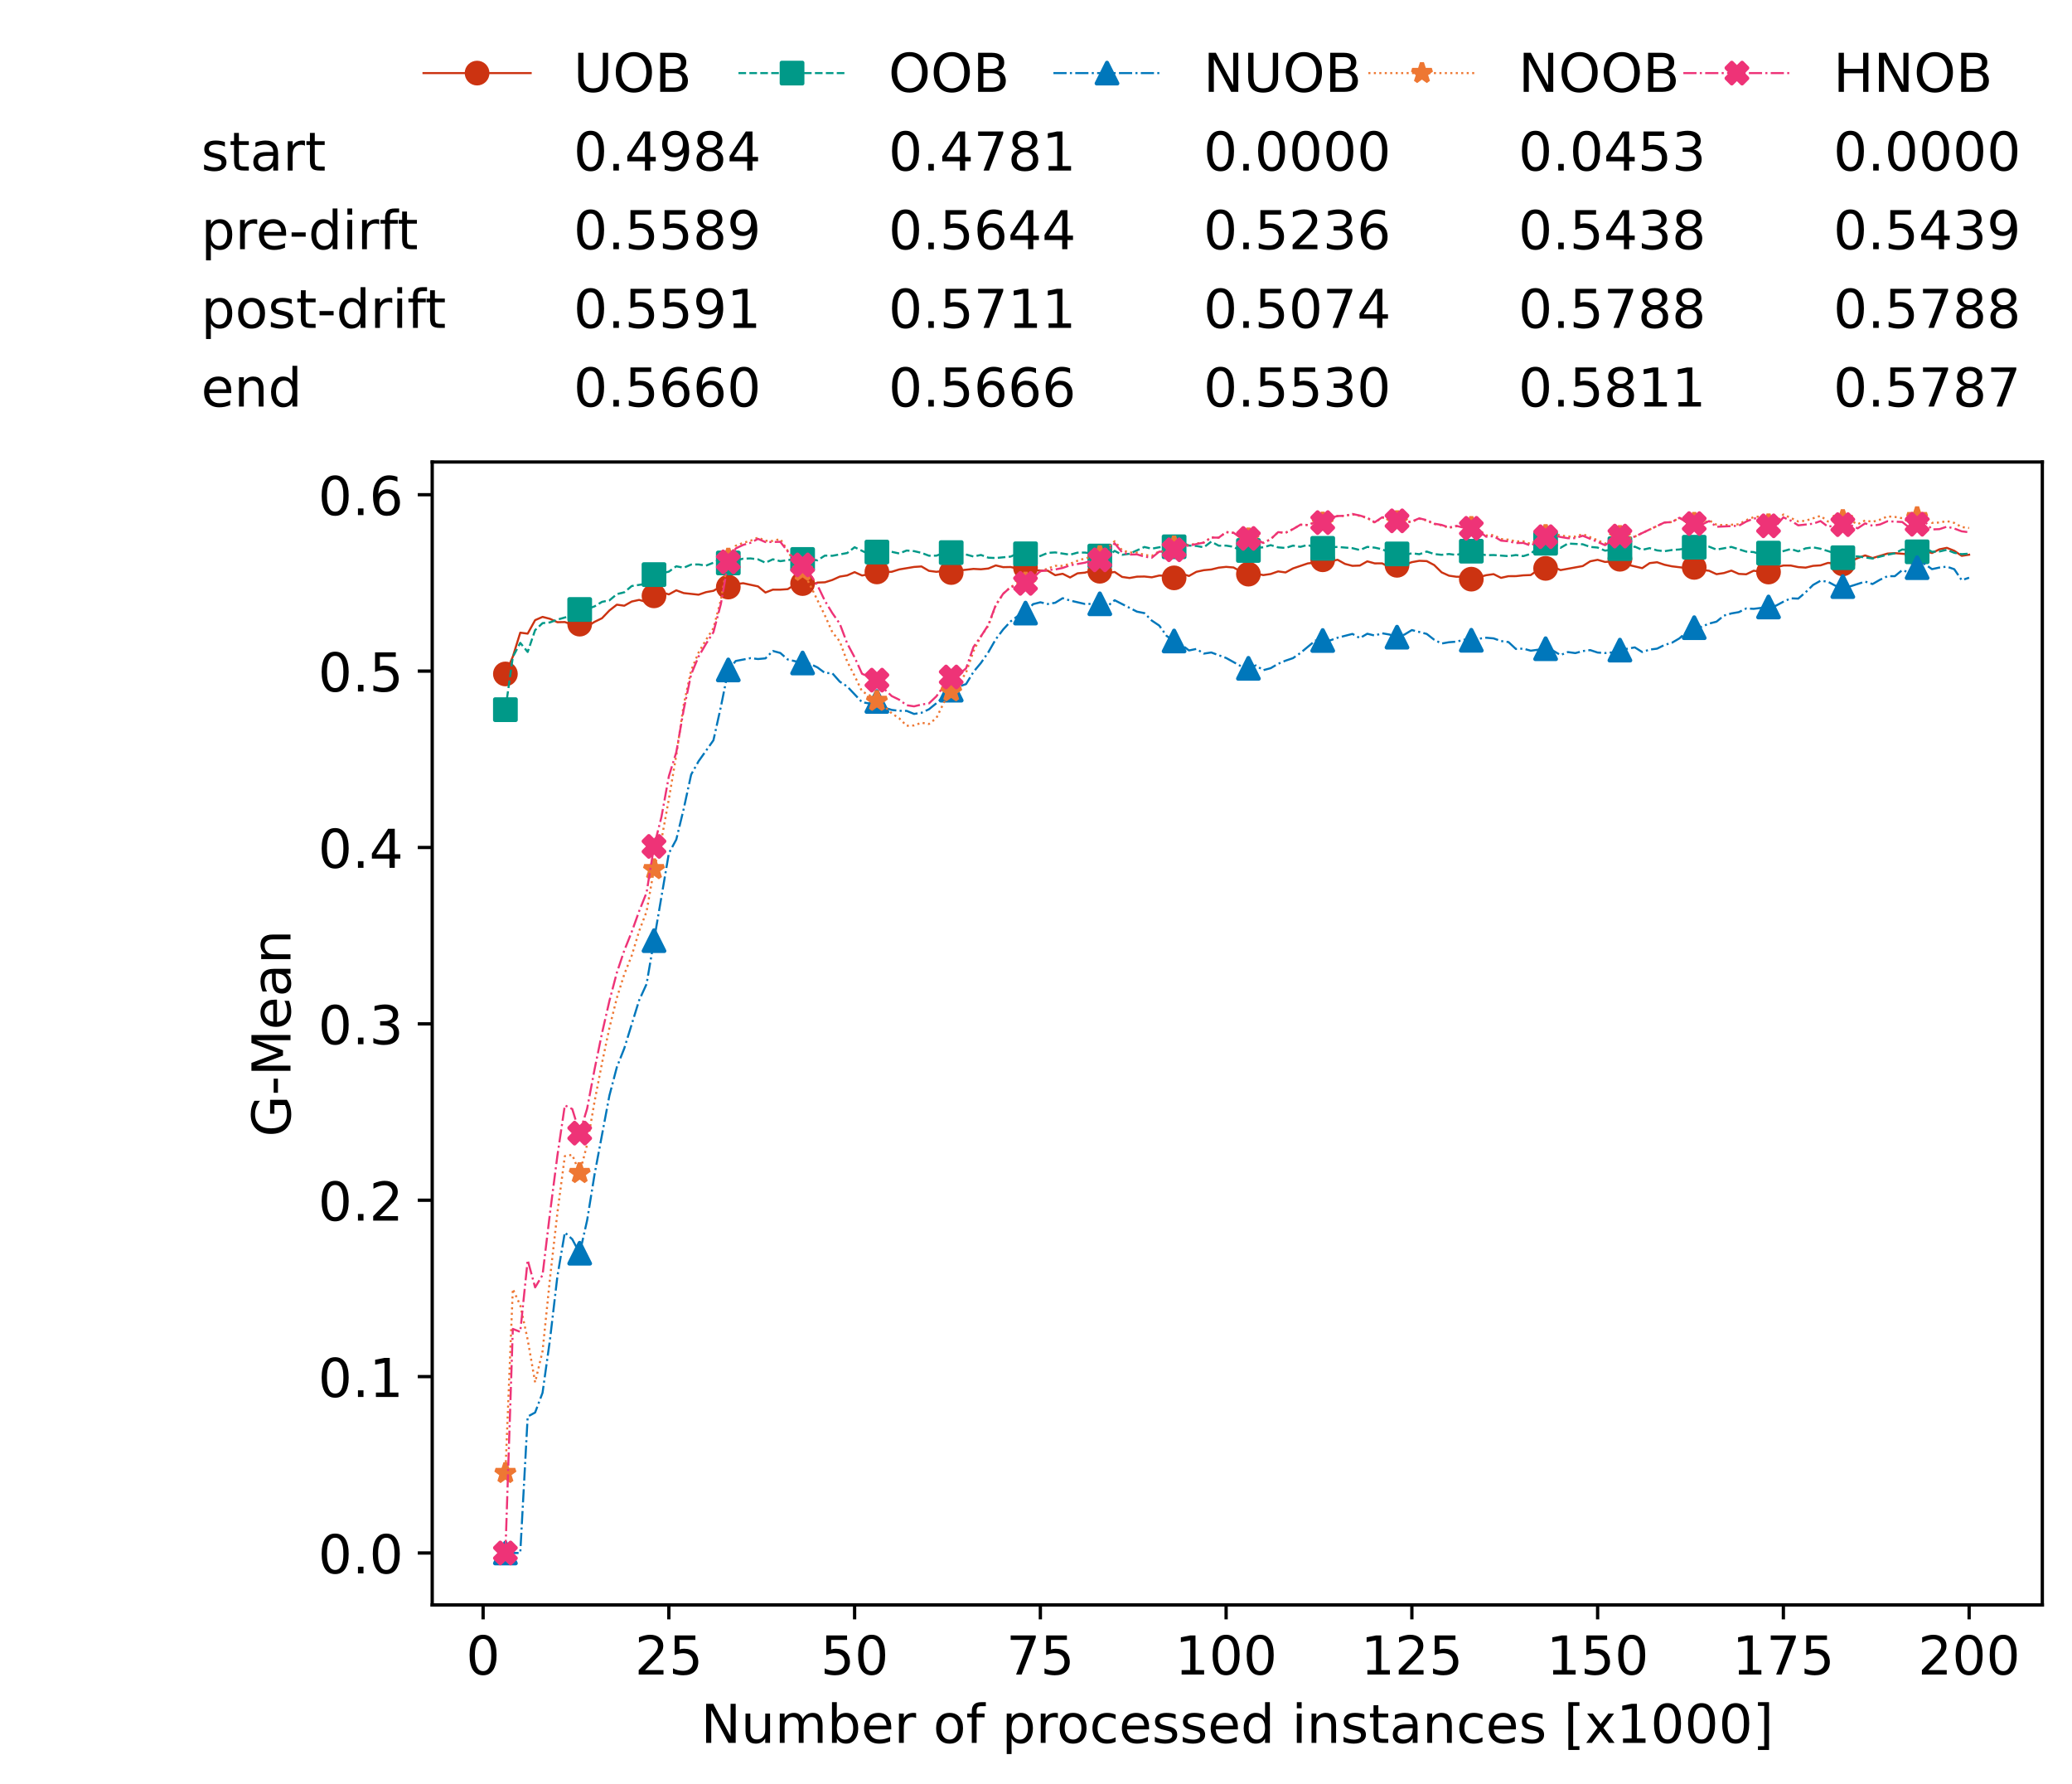 <?xml version="1.0" encoding="utf-8" standalone="no"?>
<!DOCTYPE svg PUBLIC "-//W3C//DTD SVG 1.1//EN"
  "http://www.w3.org/Graphics/SVG/1.1/DTD/svg11.dtd">
<!-- Created with matplotlib (https://matplotlib.org/) -->
<svg height="432.615pt" version="1.1" viewBox="0 0 502.65 432.615" width="502.65pt" xmlns="http://www.w3.org/2000/svg" xmlns:xlink="http://www.w3.org/1999/xlink">
 <defs>
  <style type="text/css">*{stroke-linecap:butt;stroke-linejoin:round;}</style>
 </defs>
 <g id="figure_1">
  <g id="patch_1">
   <path d="M 0 432.615 
L 502.65 432.615 
L 502.65 0 
L 0 0 
z
" style="fill:#ffffff;"/>
  </g>
  <g id="axes_1">
   <g id="patch_2">
    <path d="M 104.85 389.252 
L 495.45 389.252 
L 495.45 112.052 
L 104.85 112.052 
z
" style="fill:#ffffff;"/>
   </g>
   <g id="matplotlib.axis_1">
    <g id="xtick_1">
     <g id="line2d_1">
      <defs>
       <path d="M 0 0 
L 0 3.5 
" id="m553981e7e2" style="stroke:#000000;stroke-width:0.8;"/>
      </defs>
      <g>
       <use style="stroke:#000000;stroke-width:0.8;" x="117.197" xlink:href="#m553981e7e2" y="389.252"/>
      </g>
     </g>
     <g id="text_1">
      <!-- 0 -->
      <g transform="translate(113.061 406.13)scale(0.13 -0.13)">
       <defs>
        <path d="M 31.781 66.406 
Q 24.172 66.406 20.328 58.906 
Q 16.5 51.422 16.5 36.375 
Q 16.5 21.391 20.328 13.891 
Q 24.172 6.391 31.781 6.391 
Q 39.453 6.391 43.281 13.891 
Q 47.125 21.391 47.125 36.375 
Q 47.125 51.422 43.281 58.906 
Q 39.453 66.406 31.781 66.406 
z
M 31.781 74.219 
Q 44.047 74.219 50.516 64.516 
Q 56.984 54.828 56.984 36.375 
Q 56.984 17.969 50.516 8.266 
Q 44.047 -1.422 31.781 -1.422 
Q 19.531 -1.422 13.062 8.266 
Q 6.594 17.969 6.594 36.375 
Q 6.594 54.828 13.062 64.516 
Q 19.531 74.219 31.781 74.219 
z
" id="DejaVuSans-48"/>
       </defs>
       <use xlink:href="#DejaVuSans-48"/>
      </g>
     </g>
    </g>
    <g id="xtick_2">
     <g id="line2d_2">
      <g>
       <use style="stroke:#000000;stroke-width:0.8;" x="162.259" xlink:href="#m553981e7e2" y="389.252"/>
      </g>
     </g>
     <g id="text_2">
      <!-- 25 -->
      <g transform="translate(153.988 406.13)scale(0.13 -0.13)">
       <defs>
        <path d="M 19.188 8.297 
L 53.609 8.297 
L 53.609 0 
L 7.328 0 
L 7.328 8.297 
Q 12.938 14.109 22.625 23.891 
Q 32.328 33.688 34.812 36.531 
Q 39.547 41.844 41.422 45.531 
Q 43.312 49.219 43.312 52.781 
Q 43.312 58.594 39.234 62.25 
Q 35.156 65.922 28.609 65.922 
Q 23.969 65.922 18.812 64.312 
Q 13.672 62.703 7.812 59.422 
L 7.812 69.391 
Q 13.766 71.781 18.938 73 
Q 24.125 74.219 28.422 74.219 
Q 39.75 74.219 46.484 68.547 
Q 53.219 62.891 53.219 53.422 
Q 53.219 48.922 51.531 44.891 
Q 49.859 40.875 45.406 35.406 
Q 44.188 33.984 37.641 27.219 
Q 31.109 20.453 19.188 8.297 
z
" id="DejaVuSans-50"/>
        <path d="M 10.797 72.906 
L 49.516 72.906 
L 49.516 64.594 
L 19.828 64.594 
L 19.828 46.734 
Q 21.969 47.469 24.109 47.828 
Q 26.266 48.188 28.422 48.188 
Q 40.625 48.188 47.75 41.5 
Q 54.891 34.812 54.891 23.391 
Q 54.891 11.625 47.562 5.094 
Q 40.234 -1.422 26.906 -1.422 
Q 22.312 -1.422 17.547 -0.641 
Q 12.797 0.141 7.719 1.703 
L 7.719 11.625 
Q 12.109 9.234 16.797 8.062 
Q 21.484 6.891 26.703 6.891 
Q 35.156 6.891 40.078 11.328 
Q 45.016 15.766 45.016 23.391 
Q 45.016 31 40.078 35.438 
Q 35.156 39.891 26.703 39.891 
Q 22.75 39.891 18.812 39.016 
Q 14.891 38.141 10.797 36.281 
z
" id="DejaVuSans-53"/>
       </defs>
       <use xlink:href="#DejaVuSans-50"/>
       <use x="63.623" xlink:href="#DejaVuSans-53"/>
      </g>
     </g>
    </g>
    <g id="xtick_3">
     <g id="line2d_3">
      <g>
       <use style="stroke:#000000;stroke-width:0.8;" x="207.322" xlink:href="#m553981e7e2" y="389.252"/>
      </g>
     </g>
     <g id="text_3">
      <!-- 50 -->
      <g transform="translate(199.05 406.13)scale(0.13 -0.13)">
       <use xlink:href="#DejaVuSans-53"/>
       <use x="63.623" xlink:href="#DejaVuSans-48"/>
      </g>
     </g>
    </g>
    <g id="xtick_4">
     <g id="line2d_4">
      <g>
       <use style="stroke:#000000;stroke-width:0.8;" x="252.384" xlink:href="#m553981e7e2" y="389.252"/>
      </g>
     </g>
     <g id="text_4">
      <!-- 75 -->
      <g transform="translate(244.113 406.13)scale(0.13 -0.13)">
       <defs>
        <path d="M 8.203 72.906 
L 55.078 72.906 
L 55.078 68.703 
L 28.609 0 
L 18.312 0 
L 43.219 64.594 
L 8.203 64.594 
z
" id="DejaVuSans-55"/>
       </defs>
       <use xlink:href="#DejaVuSans-55"/>
       <use x="63.623" xlink:href="#DejaVuSans-53"/>
      </g>
     </g>
    </g>
    <g id="xtick_5">
     <g id="line2d_5">
      <g>
       <use style="stroke:#000000;stroke-width:0.8;" x="297.446" xlink:href="#m553981e7e2" y="389.252"/>
      </g>
     </g>
     <g id="text_5">
      <!-- 100 -->
      <g transform="translate(285.039 406.13)scale(0.13 -0.13)">
       <defs>
        <path d="M 12.406 8.297 
L 28.516 8.297 
L 28.516 63.922 
L 10.984 60.406 
L 10.984 69.391 
L 28.422 72.906 
L 38.281 72.906 
L 38.281 8.297 
L 54.391 8.297 
L 54.391 0 
L 12.406 0 
z
" id="DejaVuSans-49"/>
       </defs>
       <use xlink:href="#DejaVuSans-49"/>
       <use x="63.623" xlink:href="#DejaVuSans-48"/>
       <use x="127.246" xlink:href="#DejaVuSans-48"/>
      </g>
     </g>
    </g>
    <g id="xtick_6">
     <g id="line2d_6">
      <g>
       <use style="stroke:#000000;stroke-width:0.8;" x="342.509" xlink:href="#m553981e7e2" y="389.252"/>
      </g>
     </g>
     <g id="text_6">
      <!-- 125 -->
      <g transform="translate(330.102 406.13)scale(0.13 -0.13)">
       <use xlink:href="#DejaVuSans-49"/>
       <use x="63.623" xlink:href="#DejaVuSans-50"/>
       <use x="127.246" xlink:href="#DejaVuSans-53"/>
      </g>
     </g>
    </g>
    <g id="xtick_7">
     <g id="line2d_7">
      <g>
       <use style="stroke:#000000;stroke-width:0.8;" x="387.571" xlink:href="#m553981e7e2" y="389.252"/>
      </g>
     </g>
     <g id="text_7">
      <!-- 150 -->
      <g transform="translate(375.164 406.13)scale(0.13 -0.13)">
       <use xlink:href="#DejaVuSans-49"/>
       <use x="63.623" xlink:href="#DejaVuSans-53"/>
       <use x="127.246" xlink:href="#DejaVuSans-48"/>
      </g>
     </g>
    </g>
    <g id="xtick_8">
     <g id="line2d_8">
      <g>
       <use style="stroke:#000000;stroke-width:0.8;" x="432.633" xlink:href="#m553981e7e2" y="389.252"/>
      </g>
     </g>
     <g id="text_8">
      <!-- 175 -->
      <g transform="translate(420.226 406.13)scale(0.13 -0.13)">
       <use xlink:href="#DejaVuSans-49"/>
       <use x="63.623" xlink:href="#DejaVuSans-55"/>
       <use x="127.246" xlink:href="#DejaVuSans-53"/>
      </g>
     </g>
    </g>
    <g id="xtick_9">
     <g id="line2d_9">
      <g>
       <use style="stroke:#000000;stroke-width:0.8;" x="477.695" xlink:href="#m553981e7e2" y="389.252"/>
      </g>
     </g>
     <g id="text_9">
      <!-- 200 -->
      <g transform="translate(465.289 406.13)scale(0.13 -0.13)">
       <use xlink:href="#DejaVuSans-50"/>
       <use x="63.623" xlink:href="#DejaVuSans-48"/>
       <use x="127.246" xlink:href="#DejaVuSans-48"/>
      </g>
     </g>
    </g>
    <g id="text_10">
     <!-- Number of processed instances [x1000] -->
     <g transform="translate(170.025 422.711)scale(0.13 -0.13)">
      <defs>
       <path d="M 9.812 72.906 
L 23.094 72.906 
L 55.422 11.922 
L 55.422 72.906 
L 64.984 72.906 
L 64.984 0 
L 51.703 0 
L 19.391 60.984 
L 19.391 0 
L 9.812 0 
z
" id="DejaVuSans-78"/>
       <path d="M 8.5 21.578 
L 8.5 54.688 
L 17.484 54.688 
L 17.484 21.922 
Q 17.484 14.156 20.5 10.266 
Q 23.531 6.391 29.594 6.391 
Q 36.859 6.391 41.078 11.031 
Q 45.312 15.672 45.312 23.688 
L 45.312 54.688 
L 54.297 54.688 
L 54.297 0 
L 45.312 0 
L 45.312 8.406 
Q 42.047 3.422 37.719 1 
Q 33.406 -1.422 27.688 -1.422 
Q 18.266 -1.422 13.375 4.438 
Q 8.5 10.297 8.5 21.578 
z
M 31.109 56 
z
" id="DejaVuSans-117"/>
       <path d="M 52 44.188 
Q 55.375 50.25 60.062 53.125 
Q 64.75 56 71.094 56 
Q 79.641 56 84.281 50.016 
Q 88.922 44.047 88.922 33.016 
L 88.922 0 
L 79.891 0 
L 79.891 32.719 
Q 79.891 40.578 77.094 44.375 
Q 74.312 48.188 68.609 48.188 
Q 61.625 48.188 57.562 43.547 
Q 53.516 38.922 53.516 30.906 
L 53.516 0 
L 44.484 0 
L 44.484 32.719 
Q 44.484 40.625 41.703 44.406 
Q 38.922 48.188 33.109 48.188 
Q 26.219 48.188 22.156 43.531 
Q 18.109 38.875 18.109 30.906 
L 18.109 0 
L 9.078 0 
L 9.078 54.688 
L 18.109 54.688 
L 18.109 46.188 
Q 21.188 51.219 25.484 53.609 
Q 29.781 56 35.688 56 
Q 41.656 56 45.828 52.969 
Q 50 49.953 52 44.188 
z
" id="DejaVuSans-109"/>
       <path d="M 48.688 27.297 
Q 48.688 37.203 44.609 42.844 
Q 40.531 48.484 33.406 48.484 
Q 26.266 48.484 22.188 42.844 
Q 18.109 37.203 18.109 27.297 
Q 18.109 17.391 22.188 11.75 
Q 26.266 6.109 33.406 6.109 
Q 40.531 6.109 44.609 11.75 
Q 48.688 17.391 48.688 27.297 
z
M 18.109 46.391 
Q 20.953 51.266 25.266 53.625 
Q 29.594 56 35.594 56 
Q 45.562 56 51.781 48.094 
Q 58.016 40.188 58.016 27.297 
Q 58.016 14.406 51.781 6.484 
Q 45.562 -1.422 35.594 -1.422 
Q 29.594 -1.422 25.266 0.953 
Q 20.953 3.328 18.109 8.203 
L 18.109 0 
L 9.078 0 
L 9.078 75.984 
L 18.109 75.984 
z
" id="DejaVuSans-98"/>
       <path d="M 56.203 29.594 
L 56.203 25.203 
L 14.891 25.203 
Q 15.484 15.922 20.484 11.062 
Q 25.484 6.203 34.422 6.203 
Q 39.594 6.203 44.453 7.469 
Q 49.312 8.734 54.109 11.281 
L 54.109 2.781 
Q 49.266 0.734 44.188 -0.344 
Q 39.109 -1.422 33.891 -1.422 
Q 20.797 -1.422 13.156 6.188 
Q 5.516 13.812 5.516 26.812 
Q 5.516 40.234 12.766 48.109 
Q 20.016 56 32.328 56 
Q 43.359 56 49.781 48.891 
Q 56.203 41.797 56.203 29.594 
z
M 47.219 32.234 
Q 47.125 39.594 43.094 43.984 
Q 39.062 48.391 32.422 48.391 
Q 24.906 48.391 20.391 44.141 
Q 15.875 39.891 15.188 32.172 
z
" id="DejaVuSans-101"/>
       <path d="M 41.109 46.297 
Q 39.594 47.172 37.812 47.578 
Q 36.031 48 33.891 48 
Q 26.266 48 22.188 43.047 
Q 18.109 38.094 18.109 28.812 
L 18.109 0 
L 9.078 0 
L 9.078 54.688 
L 18.109 54.688 
L 18.109 46.188 
Q 20.953 51.172 25.484 53.578 
Q 30.031 56 36.531 56 
Q 37.453 56 38.578 55.875 
Q 39.703 55.766 41.062 55.516 
z
" id="DejaVuSans-114"/>
       <path id="DejaVuSans-32"/>
       <path d="M 30.609 48.391 
Q 23.391 48.391 19.188 42.75 
Q 14.984 37.109 14.984 27.297 
Q 14.984 17.484 19.156 11.844 
Q 23.344 6.203 30.609 6.203 
Q 37.797 6.203 41.984 11.859 
Q 46.188 17.531 46.188 27.297 
Q 46.188 37.016 41.984 42.703 
Q 37.797 48.391 30.609 48.391 
z
M 30.609 56 
Q 42.328 56 49.016 48.375 
Q 55.719 40.766 55.719 27.297 
Q 55.719 13.875 49.016 6.219 
Q 42.328 -1.422 30.609 -1.422 
Q 18.844 -1.422 12.172 6.219 
Q 5.516 13.875 5.516 27.297 
Q 5.516 40.766 12.172 48.375 
Q 18.844 56 30.609 56 
z
" id="DejaVuSans-111"/>
       <path d="M 37.109 75.984 
L 37.109 68.5 
L 28.516 68.5 
Q 23.688 68.5 21.797 66.547 
Q 19.922 64.594 19.922 59.516 
L 19.922 54.688 
L 34.719 54.688 
L 34.719 47.703 
L 19.922 47.703 
L 19.922 0 
L 10.891 0 
L 10.891 47.703 
L 2.297 47.703 
L 2.297 54.688 
L 10.891 54.688 
L 10.891 58.5 
Q 10.891 67.625 15.141 71.797 
Q 19.391 75.984 28.609 75.984 
z
" id="DejaVuSans-102"/>
       <path d="M 18.109 8.203 
L 18.109 -20.797 
L 9.078 -20.797 
L 9.078 54.688 
L 18.109 54.688 
L 18.109 46.391 
Q 20.953 51.266 25.266 53.625 
Q 29.594 56 35.594 56 
Q 45.562 56 51.781 48.094 
Q 58.016 40.188 58.016 27.297 
Q 58.016 14.406 51.781 6.484 
Q 45.562 -1.422 35.594 -1.422 
Q 29.594 -1.422 25.266 0.953 
Q 20.953 3.328 18.109 8.203 
z
M 48.688 27.297 
Q 48.688 37.203 44.609 42.844 
Q 40.531 48.484 33.406 48.484 
Q 26.266 48.484 22.188 42.844 
Q 18.109 37.203 18.109 27.297 
Q 18.109 17.391 22.188 11.75 
Q 26.266 6.109 33.406 6.109 
Q 40.531 6.109 44.609 11.75 
Q 48.688 17.391 48.688 27.297 
z
" id="DejaVuSans-112"/>
       <path d="M 48.781 52.594 
L 48.781 44.188 
Q 44.969 46.297 41.141 47.344 
Q 37.312 48.391 33.406 48.391 
Q 24.656 48.391 19.812 42.844 
Q 14.984 37.312 14.984 27.297 
Q 14.984 17.281 19.812 11.734 
Q 24.656 6.203 33.406 6.203 
Q 37.312 6.203 41.141 7.25 
Q 44.969 8.297 48.781 10.406 
L 48.781 2.094 
Q 45.016 0.344 40.984 -0.531 
Q 36.969 -1.422 32.422 -1.422 
Q 20.062 -1.422 12.781 6.344 
Q 5.516 14.109 5.516 27.297 
Q 5.516 40.672 12.859 48.328 
Q 20.219 56 33.016 56 
Q 37.156 56 41.109 55.141 
Q 45.062 54.297 48.781 52.594 
z
" id="DejaVuSans-99"/>
       <path d="M 44.281 53.078 
L 44.281 44.578 
Q 40.484 46.531 36.375 47.5 
Q 32.281 48.484 27.875 48.484 
Q 21.188 48.484 17.844 46.438 
Q 14.5 44.391 14.5 40.281 
Q 14.5 37.156 16.891 35.375 
Q 19.281 33.594 26.516 31.984 
L 29.594 31.297 
Q 39.156 29.25 43.188 25.516 
Q 47.219 21.781 47.219 15.094 
Q 47.219 7.469 41.188 3.016 
Q 35.156 -1.422 24.609 -1.422 
Q 20.219 -1.422 15.453 -0.562 
Q 10.688 0.297 5.422 2 
L 5.422 11.281 
Q 10.406 8.688 15.234 7.391 
Q 20.062 6.109 24.812 6.109 
Q 31.156 6.109 34.562 8.281 
Q 37.984 10.453 37.984 14.406 
Q 37.984 18.062 35.516 20.016 
Q 33.062 21.969 24.703 23.781 
L 21.578 24.516 
Q 13.234 26.266 9.516 29.906 
Q 5.812 33.547 5.812 39.891 
Q 5.812 47.609 11.281 51.797 
Q 16.75 56 26.812 56 
Q 31.781 56 36.172 55.266 
Q 40.578 54.547 44.281 53.078 
z
" id="DejaVuSans-115"/>
       <path d="M 45.406 46.391 
L 45.406 75.984 
L 54.391 75.984 
L 54.391 0 
L 45.406 0 
L 45.406 8.203 
Q 42.578 3.328 38.25 0.953 
Q 33.938 -1.422 27.875 -1.422 
Q 17.969 -1.422 11.734 6.484 
Q 5.516 14.406 5.516 27.297 
Q 5.516 40.188 11.734 48.094 
Q 17.969 56 27.875 56 
Q 33.938 56 38.25 53.625 
Q 42.578 51.266 45.406 46.391 
z
M 14.797 27.297 
Q 14.797 17.391 18.875 11.75 
Q 22.953 6.109 30.078 6.109 
Q 37.203 6.109 41.297 11.75 
Q 45.406 17.391 45.406 27.297 
Q 45.406 37.203 41.297 42.844 
Q 37.203 48.484 30.078 48.484 
Q 22.953 48.484 18.875 42.844 
Q 14.797 37.203 14.797 27.297 
z
" id="DejaVuSans-100"/>
       <path d="M 9.422 54.688 
L 18.406 54.688 
L 18.406 0 
L 9.422 0 
z
M 9.422 75.984 
L 18.406 75.984 
L 18.406 64.594 
L 9.422 64.594 
z
" id="DejaVuSans-105"/>
       <path d="M 54.891 33.016 
L 54.891 0 
L 45.906 0 
L 45.906 32.719 
Q 45.906 40.484 42.875 44.328 
Q 39.844 48.188 33.797 48.188 
Q 26.516 48.188 22.312 43.547 
Q 18.109 38.922 18.109 30.906 
L 18.109 0 
L 9.078 0 
L 9.078 54.688 
L 18.109 54.688 
L 18.109 46.188 
Q 21.344 51.125 25.703 53.562 
Q 30.078 56 35.797 56 
Q 45.219 56 50.047 50.172 
Q 54.891 44.344 54.891 33.016 
z
" id="DejaVuSans-110"/>
       <path d="M 18.312 70.219 
L 18.312 54.688 
L 36.812 54.688 
L 36.812 47.703 
L 18.312 47.703 
L 18.312 18.016 
Q 18.312 11.328 20.141 9.422 
Q 21.969 7.516 27.594 7.516 
L 36.812 7.516 
L 36.812 0 
L 27.594 0 
Q 17.188 0 13.234 3.875 
Q 9.281 7.766 9.281 18.016 
L 9.281 47.703 
L 2.688 47.703 
L 2.688 54.688 
L 9.281 54.688 
L 9.281 70.219 
z
" id="DejaVuSans-116"/>
       <path d="M 34.281 27.484 
Q 23.391 27.484 19.188 25 
Q 14.984 22.516 14.984 16.5 
Q 14.984 11.719 18.141 8.906 
Q 21.297 6.109 26.703 6.109 
Q 34.188 6.109 38.703 11.406 
Q 43.219 16.703 43.219 25.484 
L 43.219 27.484 
z
M 52.203 31.203 
L 52.203 0 
L 43.219 0 
L 43.219 8.297 
Q 40.141 3.328 35.547 0.953 
Q 30.953 -1.422 24.312 -1.422 
Q 15.922 -1.422 10.953 3.297 
Q 6 8.016 6 15.922 
Q 6 25.141 12.172 29.828 
Q 18.359 34.516 30.609 34.516 
L 43.219 34.516 
L 43.219 35.406 
Q 43.219 41.609 39.141 45 
Q 35.062 48.391 27.688 48.391 
Q 23 48.391 18.547 47.266 
Q 14.109 46.141 10.016 43.891 
L 10.016 52.203 
Q 14.938 54.109 19.578 55.047 
Q 24.219 56 28.609 56 
Q 40.484 56 46.344 49.844 
Q 52.203 43.703 52.203 31.203 
z
" id="DejaVuSans-97"/>
       <path d="M 8.594 75.984 
L 29.297 75.984 
L 29.297 69 
L 17.578 69 
L 17.578 -6.203 
L 29.297 -6.203 
L 29.297 -13.188 
L 8.594 -13.188 
z
" id="DejaVuSans-91"/>
       <path d="M 54.891 54.688 
L 35.109 28.078 
L 55.906 0 
L 45.312 0 
L 29.391 21.484 
L 13.484 0 
L 2.875 0 
L 24.125 28.609 
L 4.688 54.688 
L 15.281 54.688 
L 29.781 35.203 
L 44.281 54.688 
z
" id="DejaVuSans-120"/>
       <path d="M 30.422 75.984 
L 30.422 -13.188 
L 9.719 -13.188 
L 9.719 -6.203 
L 21.391 -6.203 
L 21.391 69 
L 9.719 69 
L 9.719 75.984 
z
" id="DejaVuSans-93"/>
      </defs>
      <use xlink:href="#DejaVuSans-78"/>
      <use x="74.805" xlink:href="#DejaVuSans-117"/>
      <use x="138.184" xlink:href="#DejaVuSans-109"/>
      <use x="235.596" xlink:href="#DejaVuSans-98"/>
      <use x="299.072" xlink:href="#DejaVuSans-101"/>
      <use x="360.596" xlink:href="#DejaVuSans-114"/>
      <use x="401.709" xlink:href="#DejaVuSans-32"/>
      <use x="433.496" xlink:href="#DejaVuSans-111"/>
      <use x="494.678" xlink:href="#DejaVuSans-102"/>
      <use x="529.883" xlink:href="#DejaVuSans-32"/>
      <use x="561.67" xlink:href="#DejaVuSans-112"/>
      <use x="625.146" xlink:href="#DejaVuSans-114"/>
      <use x="664.01" xlink:href="#DejaVuSans-111"/>
      <use x="725.191" xlink:href="#DejaVuSans-99"/>
      <use x="780.172" xlink:href="#DejaVuSans-101"/>
      <use x="841.695" xlink:href="#DejaVuSans-115"/>
      <use x="893.795" xlink:href="#DejaVuSans-115"/>
      <use x="945.895" xlink:href="#DejaVuSans-101"/>
      <use x="1007.418" xlink:href="#DejaVuSans-100"/>
      <use x="1070.895" xlink:href="#DejaVuSans-32"/>
      <use x="1102.682" xlink:href="#DejaVuSans-105"/>
      <use x="1130.465" xlink:href="#DejaVuSans-110"/>
      <use x="1193.844" xlink:href="#DejaVuSans-115"/>
      <use x="1245.943" xlink:href="#DejaVuSans-116"/>
      <use x="1285.152" xlink:href="#DejaVuSans-97"/>
      <use x="1346.432" xlink:href="#DejaVuSans-110"/>
      <use x="1409.811" xlink:href="#DejaVuSans-99"/>
      <use x="1464.791" xlink:href="#DejaVuSans-101"/>
      <use x="1526.314" xlink:href="#DejaVuSans-115"/>
      <use x="1578.414" xlink:href="#DejaVuSans-32"/>
      <use x="1610.201" xlink:href="#DejaVuSans-91"/>
      <use x="1649.215" xlink:href="#DejaVuSans-120"/>
      <use x="1708.395" xlink:href="#DejaVuSans-49"/>
      <use x="1772.018" xlink:href="#DejaVuSans-48"/>
      <use x="1835.641" xlink:href="#DejaVuSans-48"/>
      <use x="1899.264" xlink:href="#DejaVuSans-48"/>
      <use x="1962.887" xlink:href="#DejaVuSans-93"/>
     </g>
    </g>
   </g>
   <g id="matplotlib.axis_2">
    <g id="ytick_1">
     <g id="line2d_10">
      <defs>
       <path d="M 0 0 
L -3.5 0 
" id="m03b4a867fe" style="stroke:#000000;stroke-width:0.8;"/>
      </defs>
      <g>
       <use style="stroke:#000000;stroke-width:0.8;" x="104.85" xlink:href="#m03b4a867fe" y="376.652"/>
      </g>
     </g>
     <g id="text_11">
      <!-- 0.0 -->
      <g transform="translate(77.176 381.591)scale(0.13 -0.13)">
       <defs>
        <path d="M 10.688 12.406 
L 21 12.406 
L 21 0 
L 10.688 0 
z
" id="DejaVuSans-46"/>
       </defs>
       <use xlink:href="#DejaVuSans-48"/>
       <use x="63.623" xlink:href="#DejaVuSans-46"/>
       <use x="95.41" xlink:href="#DejaVuSans-48"/>
      </g>
     </g>
    </g>
    <g id="ytick_2">
     <g id="line2d_11">
      <g>
       <use style="stroke:#000000;stroke-width:0.8;" x="104.85" xlink:href="#m03b4a867fe" y="333.874"/>
      </g>
     </g>
     <g id="text_12">
      <!-- 0.1 -->
      <g transform="translate(77.176 338.813)scale(0.13 -0.13)">
       <use xlink:href="#DejaVuSans-48"/>
       <use x="63.623" xlink:href="#DejaVuSans-46"/>
       <use x="95.41" xlink:href="#DejaVuSans-49"/>
      </g>
     </g>
    </g>
    <g id="ytick_3">
     <g id="line2d_12">
      <g>
       <use style="stroke:#000000;stroke-width:0.8;" x="104.85" xlink:href="#m03b4a867fe" y="291.097"/>
      </g>
     </g>
     <g id="text_13">
      <!-- 0.2 -->
      <g transform="translate(77.176 296.036)scale(0.13 -0.13)">
       <use xlink:href="#DejaVuSans-48"/>
       <use x="63.623" xlink:href="#DejaVuSans-46"/>
       <use x="95.41" xlink:href="#DejaVuSans-50"/>
      </g>
     </g>
    </g>
    <g id="ytick_4">
     <g id="line2d_13">
      <g>
       <use style="stroke:#000000;stroke-width:0.8;" x="104.85" xlink:href="#m03b4a867fe" y="248.32"/>
      </g>
     </g>
     <g id="text_14">
      <!-- 0.3 -->
      <g transform="translate(77.176 253.259)scale(0.13 -0.13)">
       <defs>
        <path d="M 40.578 39.312 
Q 47.656 37.797 51.625 33 
Q 55.609 28.219 55.609 21.188 
Q 55.609 10.406 48.188 4.484 
Q 40.766 -1.422 27.094 -1.422 
Q 22.516 -1.422 17.656 -0.516 
Q 12.797 0.391 7.625 2.203 
L 7.625 11.719 
Q 11.719 9.328 16.594 8.109 
Q 21.484 6.891 26.812 6.891 
Q 36.078 6.891 40.938 10.547 
Q 45.797 14.203 45.797 21.188 
Q 45.797 27.641 41.281 31.266 
Q 36.766 34.906 28.719 34.906 
L 20.219 34.906 
L 20.219 43.016 
L 29.109 43.016 
Q 36.375 43.016 40.234 45.922 
Q 44.094 48.828 44.094 54.297 
Q 44.094 59.906 40.109 62.906 
Q 36.141 65.922 28.719 65.922 
Q 24.656 65.922 20.016 65.031 
Q 15.375 64.156 9.812 62.312 
L 9.812 71.094 
Q 15.438 72.656 20.344 73.438 
Q 25.25 74.219 29.594 74.219 
Q 40.828 74.219 47.359 69.109 
Q 53.906 64.016 53.906 55.328 
Q 53.906 49.266 50.438 45.094 
Q 46.969 40.922 40.578 39.312 
z
" id="DejaVuSans-51"/>
       </defs>
       <use xlink:href="#DejaVuSans-48"/>
       <use x="63.623" xlink:href="#DejaVuSans-46"/>
       <use x="95.41" xlink:href="#DejaVuSans-51"/>
      </g>
     </g>
    </g>
    <g id="ytick_5">
     <g id="line2d_14">
      <g>
       <use style="stroke:#000000;stroke-width:0.8;" x="104.85" xlink:href="#m03b4a867fe" y="205.542"/>
      </g>
     </g>
     <g id="text_15">
      <!-- 0.4 -->
      <g transform="translate(77.176 210.481)scale(0.13 -0.13)">
       <defs>
        <path d="M 37.797 64.312 
L 12.891 25.391 
L 37.797 25.391 
z
M 35.203 72.906 
L 47.609 72.906 
L 47.609 25.391 
L 58.016 25.391 
L 58.016 17.188 
L 47.609 17.188 
L 47.609 0 
L 37.797 0 
L 37.797 17.188 
L 4.891 17.188 
L 4.891 26.703 
z
" id="DejaVuSans-52"/>
       </defs>
       <use xlink:href="#DejaVuSans-48"/>
       <use x="63.623" xlink:href="#DejaVuSans-46"/>
       <use x="95.41" xlink:href="#DejaVuSans-52"/>
      </g>
     </g>
    </g>
    <g id="ytick_6">
     <g id="line2d_15">
      <g>
       <use style="stroke:#000000;stroke-width:0.8;" x="104.85" xlink:href="#m03b4a867fe" y="162.765"/>
      </g>
     </g>
     <g id="text_16">
      <!-- 0.5 -->
      <g transform="translate(77.176 167.704)scale(0.13 -0.13)">
       <use xlink:href="#DejaVuSans-48"/>
       <use x="63.623" xlink:href="#DejaVuSans-46"/>
       <use x="95.41" xlink:href="#DejaVuSans-53"/>
      </g>
     </g>
    </g>
    <g id="ytick_7">
     <g id="line2d_16">
      <g>
       <use style="stroke:#000000;stroke-width:0.8;" x="104.85" xlink:href="#m03b4a867fe" y="119.988"/>
      </g>
     </g>
     <g id="text_17">
      <!-- 0.6 -->
      <g transform="translate(77.176 124.927)scale(0.13 -0.13)">
       <defs>
        <path d="M 33.016 40.375 
Q 26.375 40.375 22.484 35.828 
Q 18.609 31.297 18.609 23.391 
Q 18.609 15.531 22.484 10.953 
Q 26.375 6.391 33.016 6.391 
Q 39.656 6.391 43.531 10.953 
Q 47.406 15.531 47.406 23.391 
Q 47.406 31.297 43.531 35.828 
Q 39.656 40.375 33.016 40.375 
z
M 52.594 71.297 
L 52.594 62.312 
Q 48.875 64.062 45.094 64.984 
Q 41.312 65.922 37.594 65.922 
Q 27.828 65.922 22.672 59.328 
Q 17.531 52.734 16.797 39.406 
Q 19.672 43.656 24.016 45.922 
Q 28.375 48.188 33.594 48.188 
Q 44.578 48.188 50.953 41.516 
Q 57.328 34.859 57.328 23.391 
Q 57.328 12.156 50.688 5.359 
Q 44.047 -1.422 33.016 -1.422 
Q 20.359 -1.422 13.672 8.266 
Q 6.984 17.969 6.984 36.375 
Q 6.984 53.656 15.188 63.938 
Q 23.391 74.219 37.203 74.219 
Q 40.922 74.219 44.703 73.484 
Q 48.484 72.75 52.594 71.297 
z
" id="DejaVuSans-54"/>
       </defs>
       <use xlink:href="#DejaVuSans-48"/>
       <use x="63.623" xlink:href="#DejaVuSans-46"/>
       <use x="95.41" xlink:href="#DejaVuSans-54"/>
      </g>
     </g>
    </g>
    <g id="text_18">
     <!-- G-Mean -->
     <g transform="translate(70.472 275.744)rotate(-90)scale(0.13 -0.13)">
      <defs>
       <path d="M 59.516 10.406 
L 59.516 29.984 
L 43.406 29.984 
L 43.406 38.094 
L 69.281 38.094 
L 69.281 6.781 
Q 63.578 2.734 56.688 0.656 
Q 49.812 -1.422 42 -1.422 
Q 24.906 -1.422 15.25 8.562 
Q 5.609 18.562 5.609 36.375 
Q 5.609 54.25 15.25 64.234 
Q 24.906 74.219 42 74.219 
Q 49.125 74.219 55.547 72.453 
Q 61.969 70.703 67.391 67.281 
L 67.391 56.781 
Q 61.922 61.422 55.766 63.766 
Q 49.609 66.109 42.828 66.109 
Q 29.438 66.109 22.719 58.641 
Q 16.016 51.172 16.016 36.375 
Q 16.016 21.625 22.719 14.156 
Q 29.438 6.688 42.828 6.688 
Q 48.047 6.688 52.141 7.594 
Q 56.25 8.5 59.516 10.406 
z
" id="DejaVuSans-71"/>
       <path d="M 4.891 31.391 
L 31.203 31.391 
L 31.203 23.391 
L 4.891 23.391 
z
" id="DejaVuSans-45"/>
       <path d="M 9.812 72.906 
L 24.516 72.906 
L 43.109 23.297 
L 61.812 72.906 
L 76.516 72.906 
L 76.516 0 
L 66.891 0 
L 66.891 64.016 
L 48.094 14.016 
L 38.188 14.016 
L 19.391 64.016 
L 19.391 0 
L 9.812 0 
z
" id="DejaVuSans-77"/>
      </defs>
      <use xlink:href="#DejaVuSans-71"/>
      <use x="77.49" xlink:href="#DejaVuSans-45"/>
      <use x="113.574" xlink:href="#DejaVuSans-77"/>
      <use x="199.854" xlink:href="#DejaVuSans-101"/>
      <use x="261.377" xlink:href="#DejaVuSans-97"/>
      <use x="322.656" xlink:href="#DejaVuSans-110"/>
     </g>
    </g>
   </g>
   <g id="line2d_17"/>
   <g id="line2d_18"/>
   <g id="line2d_19"/>
   <g id="line2d_20"/>
   <g id="line2d_21"/>
   <g id="line2d_22">
    <path clip-path="url(#p6bd5660f3e)" d="M 122.605 163.454 
L 124.407 159.266 
L 126.21 153.442 
L 128.012 153.679 
L 129.815 150.405 
L 131.617 149.618 
L 133.419 150.085 
L 135.222 150.906 
L 137.024 150.869 
L 138.827 151.486 
L 140.629 151.379 
L 142.432 151.932 
L 144.234 150.822 
L 146.037 149.944 
L 147.839 148.061 
L 149.642 146.654 
L 151.444 146.91 
L 153.247 145.893 
L 155.049 145.498 
L 156.852 145.996 
L 158.654 144.516 
L 160.457 143.628 
L 162.259 144.161 
L 164.062 143.173 
L 165.864 143.844 
L 169.469 144.233 
L 171.272 143.619 
L 173.074 143.29 
L 174.877 142.235 
L 176.679 142.38 
L 178.482 141.678 
L 180.284 141.449 
L 183.889 142.222 
L 185.692 143.708 
L 187.494 143.009 
L 189.297 143.012 
L 191.099 142.887 
L 192.902 141.778 
L 194.704 141.534 
L 196.507 141.937 
L 198.309 141.296 
L 200.112 141.227 
L 201.914 140.662 
L 203.717 139.848 
L 205.519 139.556 
L 207.322 138.763 
L 209.124 139.574 
L 210.927 139.265 
L 212.729 138.714 
L 214.532 138.765 
L 216.334 138.674 
L 218.137 138.106 
L 221.742 137.504 
L 223.544 137.383 
L 225.347 138.447 
L 227.149 138.682 
L 228.952 138.46 
L 230.754 138.859 
L 232.557 138.381 
L 236.162 137.977 
L 237.964 138.07 
L 239.767 137.884 
L 241.569 137.132 
L 243.372 137.556 
L 245.174 137.521 
L 246.976 137.945 
L 248.779 137.706 
L 250.581 138.311 
L 254.186 138.414 
L 255.989 139.504 
L 257.791 139.161 
L 259.594 140.057 
L 261.396 139.055 
L 263.199 138.883 
L 265.001 138.334 
L 266.804 138.548 
L 268.606 139.005 
L 270.409 138.718 
L 272.211 139.923 
L 274.014 140.184 
L 275.816 139.861 
L 277.619 139.825 
L 279.421 140.012 
L 281.224 139.59 
L 283.026 139.649 
L 284.829 140.155 
L 286.631 139.11 
L 288.434 139.693 
L 290.236 138.683 
L 292.039 138.289 
L 293.841 138.122 
L 295.644 137.68 
L 297.446 137.485 
L 299.249 137.635 
L 301.051 138.624 
L 302.854 139.252 
L 304.656 139.113 
L 306.459 139.48 
L 308.261 139.215 
L 310.064 138.581 
L 311.866 138.838 
L 313.669 137.861 
L 317.274 136.641 
L 319.076 136.453 
L 320.879 135.766 
L 322.681 136.157 
L 324.484 135.761 
L 326.286 136.769 
L 328.089 137.234 
L 329.891 137.163 
L 331.694 136.14 
L 333.496 136.641 
L 335.299 136.633 
L 337.101 137.592 
L 338.904 137.108 
L 340.706 136.963 
L 342.509 136.342 
L 344.311 136.013 
L 346.114 136.088 
L 347.916 137.041 
L 349.719 138.809 
L 351.521 139.625 
L 353.324 139.882 
L 355.126 139.872 
L 356.928 140.467 
L 360.533 139.508 
L 362.336 139.248 
L 364.138 140.147 
L 365.941 139.74 
L 367.743 139.734 
L 369.546 139.537 
L 371.348 139.465 
L 373.151 138.205 
L 376.756 137.438 
L 378.558 138.267 
L 383.966 137.288 
L 385.768 136.139 
L 387.571 135.775 
L 389.373 136.294 
L 391.176 136.147 
L 392.978 135.641 
L 394.781 136.946 
L 398.386 137.795 
L 400.188 136.575 
L 401.991 136.361 
L 403.793 136.974 
L 405.596 137.352 
L 409.201 137.788 
L 411.003 137.611 
L 412.806 138.226 
L 414.608 138.426 
L 416.411 139.256 
L 418.213 138.983 
L 420.016 138.391 
L 421.818 139.188 
L 423.621 139.285 
L 425.423 138.42 
L 427.226 138.641 
L 429.028 138.738 
L 430.831 137.575 
L 432.633 137.158 
L 434.436 137.163 
L 436.238 137.54 
L 438.041 137.664 
L 439.843 137.235 
L 441.646 137.119 
L 443.448 136.526 
L 447.053 136.77 
L 448.856 136.214 
L 450.658 135.364 
L 452.461 134.708 
L 454.263 135.353 
L 457.868 134.263 
L 459.671 134.153 
L 463.276 134.456 
L 465.078 134.229 
L 466.881 133.611 
L 468.683 134.129 
L 470.485 133.233 
L 472.288 132.869 
L 474.09 133.588 
L 475.893 134.809 
L 477.695 134.537 
L 477.695 134.537 
" style="fill:none;stroke:#cc3311;stroke-linecap:square;stroke-width:0.5;"/>
    <defs>
     <path d="M 0 2.5 
C 0.663 2.5 1.299 2.237 1.768 1.768 
C 2.237 1.299 2.5 0.663 2.5 0 
C 2.5 -0.663 2.237 -1.299 1.768 -1.768 
C 1.299 -2.237 0.663 -2.5 0 -2.5 
C -0.663 -2.5 -1.299 -2.237 -1.768 -1.768 
C -2.237 -1.299 -2.5 -0.663 -2.5 0 
C -2.5 0.663 -2.237 1.299 -1.768 1.768 
C -1.299 2.237 -0.663 2.5 0 2.5 
z
" id="mef95fffd5a" style="stroke:#cc3311;"/>
    </defs>
    <g clip-path="url(#p6bd5660f3e)">
     <use style="fill:#cc3311;stroke:#cc3311;" x="122.605" xlink:href="#mef95fffd5a" y="163.454"/>
     <use style="fill:#cc3311;stroke:#cc3311;" x="140.629" xlink:href="#mef95fffd5a" y="151.379"/>
     <use style="fill:#cc3311;stroke:#cc3311;" x="158.654" xlink:href="#mef95fffd5a" y="144.516"/>
     <use style="fill:#cc3311;stroke:#cc3311;" x="176.679" xlink:href="#mef95fffd5a" y="142.38"/>
     <use style="fill:#cc3311;stroke:#cc3311;" x="194.704" xlink:href="#mef95fffd5a" y="141.534"/>
     <use style="fill:#cc3311;stroke:#cc3311;" x="212.729" xlink:href="#mef95fffd5a" y="138.714"/>
     <use style="fill:#cc3311;stroke:#cc3311;" x="230.754" xlink:href="#mef95fffd5a" y="138.859"/>
     <use style="fill:#cc3311;stroke:#cc3311;" x="248.779" xlink:href="#mef95fffd5a" y="137.706"/>
     <use style="fill:#cc3311;stroke:#cc3311;" x="266.804" xlink:href="#mef95fffd5a" y="138.548"/>
     <use style="fill:#cc3311;stroke:#cc3311;" x="284.829" xlink:href="#mef95fffd5a" y="140.155"/>
     <use style="fill:#cc3311;stroke:#cc3311;" x="302.854" xlink:href="#mef95fffd5a" y="139.252"/>
     <use style="fill:#cc3311;stroke:#cc3311;" x="320.879" xlink:href="#mef95fffd5a" y="135.766"/>
     <use style="fill:#cc3311;stroke:#cc3311;" x="338.904" xlink:href="#mef95fffd5a" y="137.108"/>
     <use style="fill:#cc3311;stroke:#cc3311;" x="356.928" xlink:href="#mef95fffd5a" y="140.467"/>
     <use style="fill:#cc3311;stroke:#cc3311;" x="374.953" xlink:href="#mef95fffd5a" y="137.853"/>
     <use style="fill:#cc3311;stroke:#cc3311;" x="392.978" xlink:href="#mef95fffd5a" y="135.641"/>
     <use style="fill:#cc3311;stroke:#cc3311;" x="411.003" xlink:href="#mef95fffd5a" y="137.611"/>
     <use style="fill:#cc3311;stroke:#cc3311;" x="429.028" xlink:href="#mef95fffd5a" y="138.738"/>
     <use style="fill:#cc3311;stroke:#cc3311;" x="447.053" xlink:href="#mef95fffd5a" y="136.77"/>
     <use style="fill:#cc3311;stroke:#cc3311;" x="465.078" xlink:href="#mef95fffd5a" y="134.229"/>
    </g>
   </g>
   <g id="line2d_23"/>
   <g id="line2d_24"/>
   <g id="line2d_25"/>
   <g id="line2d_26"/>
   <g id="line2d_27">
    <path clip-path="url(#p6bd5660f3e)" d="M 122.605 172.119 
L 124.407 159.329 
L 126.21 155.913 
L 128.012 158.122 
L 129.815 152.82 
L 131.617 151.133 
L 133.419 150.952 
L 135.222 150.272 
L 138.827 149.264 
L 140.629 147.822 
L 142.432 147.708 
L 144.234 147.063 
L 146.037 145.969 
L 147.839 145.609 
L 149.642 144.096 
L 151.444 143.648 
L 153.247 142.136 
L 156.852 141.57 
L 158.654 139.365 
L 160.457 139.083 
L 162.259 138.638 
L 164.062 137.344 
L 165.864 137.697 
L 167.667 136.925 
L 169.469 136.898 
L 171.272 137.187 
L 173.074 136.472 
L 174.877 135.553 
L 176.679 136.537 
L 178.482 135.929 
L 180.284 135.496 
L 182.087 135.442 
L 183.889 135.659 
L 185.692 136.485 
L 187.494 135.648 
L 189.297 136.102 
L 192.902 135.599 
L 194.704 135.688 
L 196.507 135.657 
L 198.309 135.902 
L 200.112 134.748 
L 201.914 134.797 
L 205.519 134.126 
L 207.322 132.722 
L 210.927 134.467 
L 212.729 133.892 
L 214.532 133.585 
L 216.334 133.836 
L 218.137 134.237 
L 219.939 133.522 
L 221.742 133.668 
L 223.544 134.089 
L 225.347 134.777 
L 227.149 134.768 
L 228.952 134.133 
L 232.557 134.002 
L 236.162 134.979 
L 237.964 134.596 
L 239.767 135.258 
L 241.569 135.339 
L 245.174 134.993 
L 246.976 134.186 
L 248.779 134.317 
L 250.581 135.346 
L 252.384 134.84 
L 254.186 134.086 
L 255.989 133.98 
L 259.594 134.536 
L 261.396 134.031 
L 263.199 134.017 
L 265.001 134.266 
L 266.804 134.858 
L 268.606 135.028 
L 270.409 133.607 
L 272.211 134.56 
L 274.014 134.303 
L 277.619 132.666 
L 279.421 133.077 
L 281.224 132.732 
L 283.026 132.537 
L 284.829 132.612 
L 286.631 131.546 
L 288.434 132.309 
L 290.236 132.417 
L 292.039 132.742 
L 293.841 131.363 
L 295.644 132.344 
L 297.446 132.329 
L 299.249 132.618 
L 301.051 133.627 
L 302.854 133.502 
L 304.656 132.855 
L 306.459 132.75 
L 308.261 132.21 
L 310.064 132.754 
L 311.866 132.904 
L 313.669 132.332 
L 315.471 132.632 
L 317.274 132.146 
L 319.076 132.933 
L 320.879 132.989 
L 322.681 132.683 
L 324.484 132.656 
L 328.089 132.948 
L 329.891 133.404 
L 331.694 132.638 
L 333.496 132.821 
L 335.299 133.206 
L 337.101 134.057 
L 340.706 134.669 
L 342.509 134.176 
L 344.311 134.418 
L 346.114 133.768 
L 347.916 134.372 
L 349.719 134.568 
L 351.521 134.363 
L 353.324 134.613 
L 355.126 134.042 
L 356.928 133.683 
L 358.731 134.319 
L 360.533 134.652 
L 362.336 134.616 
L 365.941 134.882 
L 367.743 134.614 
L 369.546 134.879 
L 371.348 134.327 
L 373.151 132.679 
L 374.953 131.755 
L 376.756 131.818 
L 378.558 132.875 
L 380.361 131.827 
L 383.966 132.009 
L 385.768 132.647 
L 387.571 132.802 
L 389.373 133.55 
L 392.978 133.065 
L 394.781 133.401 
L 396.583 132.576 
L 398.386 133.363 
L 400.188 132.942 
L 401.991 133.489 
L 403.793 133.687 
L 405.596 133.396 
L 407.398 133.267 
L 411.003 132.718 
L 414.608 132.588 
L 416.411 133.295 
L 420.016 132.646 
L 423.621 133.783 
L 425.423 133.896 
L 427.226 134.466 
L 429.028 134.146 
L 430.831 134.177 
L 434.436 133.151 
L 436.238 133.721 
L 438.041 132.993 
L 439.843 132.751 
L 441.646 133.09 
L 445.251 134.217 
L 447.053 135.266 
L 448.856 135.03 
L 450.658 134.944 
L 454.263 135.464 
L 457.868 134.548 
L 459.671 134.192 
L 461.473 133.274 
L 463.276 133.4 
L 465.078 133.833 
L 466.881 132.848 
L 468.683 133.82 
L 470.485 133.756 
L 472.288 133.343 
L 474.09 134.079 
L 475.893 134.403 
L 477.695 134.282 
L 477.695 134.282 
" style="fill:none;stroke:#009988;stroke-dasharray:1.85,0.8;stroke-dashoffset:0;stroke-width:0.5;"/>
    <defs>
     <path d="M -2.5 2.5 
L 2.5 2.5 
L 2.5 -2.5 
L -2.5 -2.5 
z
" id="m12492a399f" style="stroke:#009988;stroke-linejoin:miter;"/>
    </defs>
    <g clip-path="url(#p6bd5660f3e)">
     <use style="fill:#009988;stroke:#009988;stroke-linejoin:miter;" x="122.605" xlink:href="#m12492a399f" y="172.119"/>
     <use style="fill:#009988;stroke:#009988;stroke-linejoin:miter;" x="140.629" xlink:href="#m12492a399f" y="147.822"/>
     <use style="fill:#009988;stroke:#009988;stroke-linejoin:miter;" x="158.654" xlink:href="#m12492a399f" y="139.365"/>
     <use style="fill:#009988;stroke:#009988;stroke-linejoin:miter;" x="176.679" xlink:href="#m12492a399f" y="136.537"/>
     <use style="fill:#009988;stroke:#009988;stroke-linejoin:miter;" x="194.704" xlink:href="#m12492a399f" y="135.688"/>
     <use style="fill:#009988;stroke:#009988;stroke-linejoin:miter;" x="212.729" xlink:href="#m12492a399f" y="133.892"/>
     <use style="fill:#009988;stroke:#009988;stroke-linejoin:miter;" x="230.754" xlink:href="#m12492a399f" y="134.026"/>
     <use style="fill:#009988;stroke:#009988;stroke-linejoin:miter;" x="248.779" xlink:href="#m12492a399f" y="134.317"/>
     <use style="fill:#009988;stroke:#009988;stroke-linejoin:miter;" x="266.804" xlink:href="#m12492a399f" y="134.858"/>
     <use style="fill:#009988;stroke:#009988;stroke-linejoin:miter;" x="284.829" xlink:href="#m12492a399f" y="132.612"/>
     <use style="fill:#009988;stroke:#009988;stroke-linejoin:miter;" x="302.854" xlink:href="#m12492a399f" y="133.502"/>
     <use style="fill:#009988;stroke:#009988;stroke-linejoin:miter;" x="320.879" xlink:href="#m12492a399f" y="132.989"/>
     <use style="fill:#009988;stroke:#009988;stroke-linejoin:miter;" x="338.904" xlink:href="#m12492a399f" y="134.34"/>
     <use style="fill:#009988;stroke:#009988;stroke-linejoin:miter;" x="356.928" xlink:href="#m12492a399f" y="133.683"/>
     <use style="fill:#009988;stroke:#009988;stroke-linejoin:miter;" x="374.953" xlink:href="#m12492a399f" y="131.755"/>
     <use style="fill:#009988;stroke:#009988;stroke-linejoin:miter;" x="392.978" xlink:href="#m12492a399f" y="133.065"/>
     <use style="fill:#009988;stroke:#009988;stroke-linejoin:miter;" x="411.003" xlink:href="#m12492a399f" y="132.718"/>
     <use style="fill:#009988;stroke:#009988;stroke-linejoin:miter;" x="429.028" xlink:href="#m12492a399f" y="134.146"/>
     <use style="fill:#009988;stroke:#009988;stroke-linejoin:miter;" x="447.053" xlink:href="#m12492a399f" y="135.266"/>
     <use style="fill:#009988;stroke:#009988;stroke-linejoin:miter;" x="465.078" xlink:href="#m12492a399f" y="133.833"/>
    </g>
   </g>
   <g id="line2d_28"/>
   <g id="line2d_29"/>
   <g id="line2d_30"/>
   <g id="line2d_31"/>
   <g id="line2d_32">
    <path clip-path="url(#p6bd5660f3e)" d="M 122.605 376.652 
L 126.21 376.652 
L 128.012 343.561 
L 129.815 342.588 
L 131.617 337.796 
L 133.419 324.928 
L 135.222 309.527 
L 137.024 298.911 
L 138.827 300.563 
L 140.629 303.948 
L 142.432 295.974 
L 144.234 284.823 
L 147.839 265.705 
L 149.642 258.821 
L 151.444 254.264 
L 155.049 242.608 
L 156.852 238.669 
L 162.259 206.951 
L 164.062 203.614 
L 165.864 196.168 
L 167.667 187.861 
L 169.469 184.628 
L 173.074 179.537 
L 174.877 171.432 
L 176.679 162.48 
L 178.482 160.311 
L 182.087 159.62 
L 183.889 159.837 
L 185.692 159.676 
L 187.494 157.879 
L 189.297 158.366 
L 191.099 159.945 
L 194.704 160.799 
L 196.507 161.003 
L 198.309 161.868 
L 200.112 163.208 
L 201.914 163.28 
L 203.717 165.323 
L 205.519 166.485 
L 209.124 170.311 
L 210.927 170.619 
L 212.729 170.131 
L 214.532 171.628 
L 216.334 172.181 
L 218.137 172.394 
L 219.939 172.406 
L 221.742 173.151 
L 223.544 172.872 
L 225.347 172.032 
L 227.149 170.562 
L 230.754 167.387 
L 232.557 166.525 
L 234.359 165.914 
L 236.162 162.949 
L 237.964 160.791 
L 239.767 158.177 
L 241.569 155.033 
L 243.372 152.656 
L 245.174 150.708 
L 246.976 149.345 
L 248.779 148.694 
L 250.581 146.536 
L 252.384 146.074 
L 254.186 146.491 
L 255.989 146.19 
L 257.791 145.082 
L 259.594 145.649 
L 263.199 146.487 
L 266.804 146.444 
L 268.606 147.076 
L 270.409 145.577 
L 275.816 148.343 
L 277.619 148.701 
L 279.421 150.514 
L 281.224 151.718 
L 283.026 154.243 
L 284.829 155.46 
L 286.631 156.363 
L 288.434 157.758 
L 290.236 157.388 
L 292.039 158.52 
L 293.841 158.246 
L 297.446 159.579 
L 301.051 161.583 
L 302.854 162.092 
L 304.656 161.387 
L 306.459 162.539 
L 308.261 162.054 
L 310.064 160.994 
L 311.866 160.233 
L 313.669 159.623 
L 315.471 158.372 
L 319.076 155.373 
L 322.681 155.321 
L 324.484 154.674 
L 328.089 153.745 
L 329.891 154.758 
L 331.694 153.702 
L 333.496 154.148 
L 335.299 153.592 
L 337.101 153.903 
L 338.904 154.537 
L 340.706 153.909 
L 342.509 152.812 
L 346.114 153.746 
L 347.916 155.152 
L 349.719 156.081 
L 351.521 155.76 
L 353.324 155.624 
L 355.126 155.15 
L 356.928 155.285 
L 358.731 154.918 
L 360.533 154.67 
L 362.336 154.829 
L 364.138 155.479 
L 365.941 155.719 
L 367.743 157.397 
L 369.546 157.313 
L 371.348 157.815 
L 374.953 157.338 
L 376.756 157.799 
L 378.558 158.871 
L 380.361 158.147 
L 382.163 158.399 
L 383.966 157.909 
L 385.768 157.667 
L 387.571 158.265 
L 389.373 158.382 
L 391.176 158.235 
L 392.978 157.675 
L 396.583 157.013 
L 398.386 158.138 
L 400.188 157.552 
L 401.991 157.321 
L 403.793 156.421 
L 405.596 155.889 
L 407.398 154.834 
L 409.201 153.256 
L 411.003 152.233 
L 412.806 152.002 
L 414.608 151.244 
L 416.411 150.776 
L 418.213 149.303 
L 420.016 148.777 
L 421.818 148.466 
L 423.621 147.573 
L 425.423 147.665 
L 429.028 147.213 
L 430.831 146.9 
L 432.633 145.932 
L 434.436 145.114 
L 436.238 145.182 
L 438.041 143.637 
L 439.843 141.867 
L 441.646 140.848 
L 443.448 141.085 
L 445.251 142.063 
L 447.053 142.267 
L 448.856 142.21 
L 452.461 141.058 
L 454.263 141.651 
L 456.066 140.611 
L 457.868 139.752 
L 459.671 139.742 
L 461.473 138.26 
L 463.276 138.928 
L 465.078 137.679 
L 466.881 136.764 
L 468.683 138.034 
L 470.485 137.648 
L 472.288 137.428 
L 474.09 138.054 
L 475.893 140.72 
L 477.695 140.111 
L 477.695 140.111 
" style="fill:none;stroke:#0077bb;stroke-dasharray:3.2,0.8,0.5,0.8;stroke-dashoffset:0;stroke-width:0.5;"/>
    <defs>
     <path d="M 0 -2.5 
L -2.5 2.5 
L 2.5 2.5 
z
" id="m738ccd2dcb" style="stroke:#0077bb;stroke-linejoin:miter;"/>
    </defs>
    <g clip-path="url(#p6bd5660f3e)">
     <use style="fill:#0077bb;stroke:#0077bb;stroke-linejoin:miter;" x="122.605" xlink:href="#m738ccd2dcb" y="376.652"/>
     <use style="fill:#0077bb;stroke:#0077bb;stroke-linejoin:miter;" x="140.629" xlink:href="#m738ccd2dcb" y="303.948"/>
     <use style="fill:#0077bb;stroke:#0077bb;stroke-linejoin:miter;" x="158.654" xlink:href="#m738ccd2dcb" y="228.143"/>
     <use style="fill:#0077bb;stroke:#0077bb;stroke-linejoin:miter;" x="176.679" xlink:href="#m738ccd2dcb" y="162.48"/>
     <use style="fill:#0077bb;stroke:#0077bb;stroke-linejoin:miter;" x="194.704" xlink:href="#m738ccd2dcb" y="160.799"/>
     <use style="fill:#0077bb;stroke:#0077bb;stroke-linejoin:miter;" x="212.729" xlink:href="#m738ccd2dcb" y="170.131"/>
     <use style="fill:#0077bb;stroke:#0077bb;stroke-linejoin:miter;" x="230.754" xlink:href="#m738ccd2dcb" y="167.387"/>
     <use style="fill:#0077bb;stroke:#0077bb;stroke-linejoin:miter;" x="248.779" xlink:href="#m738ccd2dcb" y="148.694"/>
     <use style="fill:#0077bb;stroke:#0077bb;stroke-linejoin:miter;" x="266.804" xlink:href="#m738ccd2dcb" y="146.444"/>
     <use style="fill:#0077bb;stroke:#0077bb;stroke-linejoin:miter;" x="284.829" xlink:href="#m738ccd2dcb" y="155.46"/>
     <use style="fill:#0077bb;stroke:#0077bb;stroke-linejoin:miter;" x="302.854" xlink:href="#m738ccd2dcb" y="162.092"/>
     <use style="fill:#0077bb;stroke:#0077bb;stroke-linejoin:miter;" x="320.879" xlink:href="#m738ccd2dcb" y="155.344"/>
     <use style="fill:#0077bb;stroke:#0077bb;stroke-linejoin:miter;" x="338.904" xlink:href="#m738ccd2dcb" y="154.537"/>
     <use style="fill:#0077bb;stroke:#0077bb;stroke-linejoin:miter;" x="356.928" xlink:href="#m738ccd2dcb" y="155.285"/>
     <use style="fill:#0077bb;stroke:#0077bb;stroke-linejoin:miter;" x="374.953" xlink:href="#m738ccd2dcb" y="157.338"/>
     <use style="fill:#0077bb;stroke:#0077bb;stroke-linejoin:miter;" x="392.978" xlink:href="#m738ccd2dcb" y="157.675"/>
     <use style="fill:#0077bb;stroke:#0077bb;stroke-linejoin:miter;" x="411.003" xlink:href="#m738ccd2dcb" y="152.233"/>
     <use style="fill:#0077bb;stroke:#0077bb;stroke-linejoin:miter;" x="429.028" xlink:href="#m738ccd2dcb" y="147.213"/>
     <use style="fill:#0077bb;stroke:#0077bb;stroke-linejoin:miter;" x="447.053" xlink:href="#m738ccd2dcb" y="142.267"/>
     <use style="fill:#0077bb;stroke:#0077bb;stroke-linejoin:miter;" x="465.078" xlink:href="#m738ccd2dcb" y="137.679"/>
    </g>
   </g>
   <g id="line2d_33"/>
   <g id="line2d_34"/>
   <g id="line2d_35"/>
   <g id="line2d_36"/>
   <g id="line2d_37">
    <path clip-path="url(#p6bd5660f3e)" d="M 122.605 357.287 
L 124.407 312.625 
L 126.21 316.571 
L 128.012 324.914 
L 129.815 335.261 
L 131.617 327.724 
L 133.419 310.087 
L 135.222 294.132 
L 137.024 280.4 
L 138.827 280.074 
L 140.629 284.529 
L 142.432 277.592 
L 144.234 267.166 
L 146.037 257.847 
L 147.839 249.289 
L 149.642 242.033 
L 151.444 236.301 
L 153.247 231.793 
L 155.049 225.813 
L 156.852 221.085 
L 158.654 210.831 
L 160.457 203.708 
L 162.259 193.811 
L 164.062 183.164 
L 165.864 170.911 
L 167.667 162.591 
L 169.469 158.264 
L 171.272 155.182 
L 173.074 152.353 
L 174.877 145.51 
L 176.679 135.506 
L 178.482 132.373 
L 180.284 131.66 
L 182.087 131.141 
L 183.889 130.364 
L 185.692 131.152 
L 187.494 131.191 
L 189.297 130.725 
L 191.099 133.594 
L 192.902 136.78 
L 194.704 138.474 
L 196.507 141.862 
L 200.112 149.261 
L 201.914 153.324 
L 203.717 155.552 
L 205.519 160.439 
L 207.322 163.914 
L 209.124 167.694 
L 210.927 168.626 
L 214.532 171.277 
L 216.334 173.026 
L 218.137 174.206 
L 219.939 176.027 
L 221.742 175.946 
L 223.544 175.284 
L 225.347 175.595 
L 227.149 174.169 
L 228.952 170.453 
L 230.754 167.705 
L 232.557 165.883 
L 234.359 163.136 
L 236.162 157.94 
L 237.964 154.319 
L 239.767 151.767 
L 241.569 146.83 
L 243.372 144.018 
L 245.174 142.323 
L 246.976 141.514 
L 248.779 141.306 
L 250.581 140.195 
L 252.384 138.535 
L 255.989 137.23 
L 257.791 137.248 
L 259.594 136.723 
L 261.396 136.003 
L 263.199 135.427 
L 265.001 135.02 
L 266.804 134.883 
L 268.606 132.97 
L 270.409 131.259 
L 272.211 133.457 
L 274.014 133.996 
L 275.816 134.024 
L 277.619 134.567 
L 279.421 134.83 
L 281.224 133.669 
L 283.026 133.843 
L 284.829 132.54 
L 286.631 132.255 
L 288.434 132.216 
L 290.236 131.809 
L 292.039 131.579 
L 293.841 130.308 
L 295.644 130.402 
L 297.446 129.056 
L 299.249 129.225 
L 301.051 130.431 
L 304.656 130.786 
L 306.459 131.678 
L 308.261 130.768 
L 310.064 129.063 
L 311.866 129.219 
L 313.669 128.334 
L 315.471 127.258 
L 317.274 127.327 
L 319.076 126.634 
L 320.879 126.747 
L 322.681 125.622 
L 324.484 125.154 
L 326.286 125.1 
L 328.089 124.747 
L 329.891 125.135 
L 331.694 125.658 
L 333.496 126.762 
L 335.299 125.553 
L 337.101 125.652 
L 338.904 126.416 
L 340.706 126.717 
L 342.509 126.568 
L 344.311 125.81 
L 346.114 126.242 
L 347.916 127.098 
L 349.719 127.407 
L 351.521 128.024 
L 353.324 127.64 
L 356.928 127.828 
L 358.731 128.453 
L 360.533 129.869 
L 362.336 129.754 
L 364.138 130.725 
L 365.941 130.887 
L 367.743 131.317 
L 369.546 131.281 
L 371.348 131.937 
L 374.953 129.777 
L 376.756 129.404 
L 378.558 129.837 
L 380.361 130.14 
L 382.163 130.131 
L 383.966 129.544 
L 387.571 131.027 
L 389.373 131.836 
L 391.176 131.016 
L 392.978 130.023 
L 394.781 130.602 
L 396.583 130.143 
L 403.793 126.719 
L 405.596 126.626 
L 407.398 125.58 
L 409.201 126.361 
L 411.003 126.815 
L 412.806 127.084 
L 414.608 126.196 
L 416.411 127.261 
L 418.213 127.367 
L 421.818 127.156 
L 423.621 126.143 
L 425.423 125.418 
L 427.226 125.229 
L 429.028 127.181 
L 430.831 126.844 
L 432.633 124.776 
L 436.238 126.467 
L 438.041 126.292 
L 441.646 125.107 
L 443.448 126.479 
L 445.251 126.477 
L 447.053 126.148 
L 448.856 126.214 
L 450.658 127.151 
L 452.461 126.227 
L 454.263 126.563 
L 456.066 126.037 
L 457.868 125.251 
L 459.671 125.372 
L 461.473 125.685 
L 463.276 126.722 
L 465.078 125.449 
L 466.881 124.841 
L 468.683 126.804 
L 470.485 126.736 
L 472.288 126.381 
L 474.09 126.82 
L 475.893 127.828 
L 477.695 128.055 
L 477.695 128.055 
" style="fill:none;stroke:#ee7733;stroke-dasharray:0.5,0.825;stroke-dashoffset:0;stroke-width:0.5;"/>
    <defs>
     <path d="M 0 -2.5 
L -0.561 -0.773 
L -2.378 -0.773 
L -0.908 0.295 
L -1.469 2.023 
L -0 0.955 
L 1.469 2.023 
L 0.908 0.295 
L 2.378 -0.773 
L 0.561 -0.773 
z
" id="mb45d2d4d4a" style="stroke:#ee7733;stroke-linejoin:bevel;"/>
    </defs>
    <g clip-path="url(#p6bd5660f3e)">
     <use style="fill:#ee7733;stroke:#ee7733;stroke-linejoin:bevel;" x="122.605" xlink:href="#mb45d2d4d4a" y="357.287"/>
     <use style="fill:#ee7733;stroke:#ee7733;stroke-linejoin:bevel;" x="140.629" xlink:href="#mb45d2d4d4a" y="284.529"/>
     <use style="fill:#ee7733;stroke:#ee7733;stroke-linejoin:bevel;" x="158.654" xlink:href="#mb45d2d4d4a" y="210.831"/>
     <use style="fill:#ee7733;stroke:#ee7733;stroke-linejoin:bevel;" x="176.679" xlink:href="#mb45d2d4d4a" y="135.506"/>
     <use style="fill:#ee7733;stroke:#ee7733;stroke-linejoin:bevel;" x="194.704" xlink:href="#mb45d2d4d4a" y="138.474"/>
     <use style="fill:#ee7733;stroke:#ee7733;stroke-linejoin:bevel;" x="212.729" xlink:href="#mb45d2d4d4a" y="170.018"/>
     <use style="fill:#ee7733;stroke:#ee7733;stroke-linejoin:bevel;" x="230.754" xlink:href="#mb45d2d4d4a" y="167.705"/>
     <use style="fill:#ee7733;stroke:#ee7733;stroke-linejoin:bevel;" x="248.779" xlink:href="#mb45d2d4d4a" y="141.306"/>
     <use style="fill:#ee7733;stroke:#ee7733;stroke-linejoin:bevel;" x="266.804" xlink:href="#mb45d2d4d4a" y="134.883"/>
     <use style="fill:#ee7733;stroke:#ee7733;stroke-linejoin:bevel;" x="284.829" xlink:href="#mb45d2d4d4a" y="132.54"/>
     <use style="fill:#ee7733;stroke:#ee7733;stroke-linejoin:bevel;" x="302.854" xlink:href="#mb45d2d4d4a" y="130.589"/>
     <use style="fill:#ee7733;stroke:#ee7733;stroke-linejoin:bevel;" x="320.879" xlink:href="#mb45d2d4d4a" y="126.747"/>
     <use style="fill:#ee7733;stroke:#ee7733;stroke-linejoin:bevel;" x="338.904" xlink:href="#mb45d2d4d4a" y="126.416"/>
     <use style="fill:#ee7733;stroke:#ee7733;stroke-linejoin:bevel;" x="356.928" xlink:href="#mb45d2d4d4a" y="127.828"/>
     <use style="fill:#ee7733;stroke:#ee7733;stroke-linejoin:bevel;" x="374.953" xlink:href="#mb45d2d4d4a" y="129.777"/>
     <use style="fill:#ee7733;stroke:#ee7733;stroke-linejoin:bevel;" x="392.978" xlink:href="#mb45d2d4d4a" y="130.023"/>
     <use style="fill:#ee7733;stroke:#ee7733;stroke-linejoin:bevel;" x="411.003" xlink:href="#mb45d2d4d4a" y="126.815"/>
     <use style="fill:#ee7733;stroke:#ee7733;stroke-linejoin:bevel;" x="429.028" xlink:href="#mb45d2d4d4a" y="127.181"/>
     <use style="fill:#ee7733;stroke:#ee7733;stroke-linejoin:bevel;" x="447.053" xlink:href="#mb45d2d4d4a" y="126.148"/>
     <use style="fill:#ee7733;stroke:#ee7733;stroke-linejoin:bevel;" x="465.078" xlink:href="#mb45d2d4d4a" y="125.449"/>
    </g>
   </g>
   <g id="line2d_38"/>
   <g id="line2d_39"/>
   <g id="line2d_40"/>
   <g id="line2d_41"/>
   <g id="line2d_42">
    <path clip-path="url(#p6bd5660f3e)" d="M 122.605 376.652 
L 124.407 322.307 
L 126.21 323.026 
L 128.012 305.615 
L 129.815 312.232 
L 131.617 309.238 
L 133.419 294.241 
L 135.222 280.266 
L 137.024 268.075 
L 138.827 268.982 
L 140.629 274.822 
L 142.432 268.895 
L 144.234 259.36 
L 146.037 250.597 
L 147.839 242.756 
L 149.642 235.908 
L 151.444 230.536 
L 153.247 226.024 
L 155.049 220.997 
L 156.852 216.51 
L 158.654 205.287 
L 160.457 198.164 
L 162.259 188.268 
L 164.062 182.448 
L 165.864 172.093 
L 167.667 163.561 
L 169.469 159.234 
L 171.272 156.153 
L 173.074 153.324 
L 174.877 146.481 
L 176.679 136.27 
L 178.482 133.016 
L 180.284 132.159 
L 182.087 131.64 
L 183.889 130.689 
L 185.692 131.477 
L 189.297 131.409 
L 191.099 133.747 
L 192.902 135.855 
L 194.704 137.01 
L 196.507 139.287 
L 198.309 141.95 
L 200.112 145.716 
L 201.914 148.697 
L 203.717 151.264 
L 205.519 156.044 
L 207.322 159.432 
L 209.124 163.414 
L 212.729 164.957 
L 214.532 167.138 
L 216.334 168.826 
L 218.137 169.703 
L 219.939 171.04 
L 221.742 171.314 
L 223.544 170.872 
L 225.347 170.609 
L 227.149 168.895 
L 228.952 166.401 
L 230.754 164.192 
L 232.557 163.59 
L 234.359 162.106 
L 236.162 156.897 
L 237.964 154.358 
L 239.767 151.542 
L 241.569 146.713 
L 243.372 143.987 
L 245.174 142.407 
L 248.779 141.488 
L 250.581 140.085 
L 252.384 138.54 
L 254.186 138.243 
L 255.989 138.124 
L 257.791 137.743 
L 259.594 137.11 
L 263.199 136.468 
L 265.001 135.918 
L 266.804 135.782 
L 270.409 131.768 
L 272.211 133.966 
L 274.014 134.505 
L 275.816 134.457 
L 277.619 135 
L 279.421 135.263 
L 281.224 133.786 
L 283.026 133.81 
L 284.829 133.341 
L 286.631 132.425 
L 288.434 132.331 
L 292.039 131.593 
L 293.841 130.366 
L 295.644 130.402 
L 297.446 129.056 
L 299.249 129.225 
L 301.051 130.431 
L 304.656 130.786 
L 306.459 131.678 
L 308.261 130.768 
L 310.064 129.063 
L 311.866 129.219 
L 313.669 128.334 
L 315.471 127.258 
L 317.274 127.327 
L 319.076 126.634 
L 320.879 126.747 
L 322.681 125.622 
L 324.484 125.154 
L 326.286 125.1 
L 328.089 124.652 
L 329.891 125.039 
L 331.694 125.563 
L 333.496 126.666 
L 335.299 125.458 
L 337.101 125.556 
L 338.904 126.32 
L 340.706 126.621 
L 342.509 126.473 
L 344.311 125.715 
L 346.114 126.146 
L 347.916 127.003 
L 349.719 127.312 
L 351.521 127.928 
L 353.324 127.545 
L 355.126 127.998 
L 356.928 128.136 
L 358.731 128.76 
L 360.533 130.176 
L 362.336 130.053 
L 364.138 131.12 
L 365.941 131.281 
L 367.743 131.712 
L 369.546 131.675 
L 371.348 132.332 
L 374.953 130.171 
L 376.756 129.798 
L 378.558 130.232 
L 380.361 130.534 
L 382.163 130.525 
L 383.966 129.938 
L 387.571 131.421 
L 389.373 132.23 
L 391.176 131.008 
L 392.978 130.015 
L 394.781 130.594 
L 396.583 130.134 
L 403.793 126.719 
L 405.596 126.626 
L 407.398 125.58 
L 409.201 126.697 
L 412.806 127.261 
L 414.608 126.373 
L 416.411 127.765 
L 421.818 127.509 
L 423.621 126.496 
L 425.423 125.771 
L 427.226 125.582 
L 429.028 127.529 
L 430.831 127.55 
L 432.633 125.482 
L 434.436 126.279 
L 436.238 127.415 
L 439.843 127.015 
L 441.646 126.377 
L 443.448 127.749 
L 445.251 127.411 
L 447.053 127.241 
L 448.856 127.307 
L 450.658 128.142 
L 452.461 126.942 
L 454.263 127.509 
L 456.066 127.207 
L 457.868 126.421 
L 461.473 126.603 
L 463.276 128.039 
L 465.078 127.154 
L 466.881 126.442 
L 468.683 128.406 
L 470.485 128.337 
L 472.288 127.74 
L 474.09 128.18 
L 475.893 128.866 
L 477.695 129.093 
L 477.695 129.093 
" style="fill:none;stroke:#ee3377;stroke-dasharray:3.2,0.8,0.5,0.8;stroke-dashoffset:0;stroke-width:0.5;"/>
    <defs>
     <path d="M -1.25 2.5 
L 0 1.25 
L 1.25 2.5 
L 2.5 1.25 
L 1.25 0 
L 2.5 -1.25 
L 1.25 -2.5 
L 0 -1.25 
L -1.25 -2.5 
L -2.5 -1.25 
L -1.25 0 
L -2.5 1.25 
z
" id="m76831fb1a3" style="stroke:#ee3377;stroke-linejoin:miter;"/>
    </defs>
    <g clip-path="url(#p6bd5660f3e)">
     <use style="fill:#ee3377;stroke:#ee3377;stroke-linejoin:miter;" x="122.605" xlink:href="#m76831fb1a3" y="376.652"/>
     <use style="fill:#ee3377;stroke:#ee3377;stroke-linejoin:miter;" x="140.629" xlink:href="#m76831fb1a3" y="274.822"/>
     <use style="fill:#ee3377;stroke:#ee3377;stroke-linejoin:miter;" x="158.654" xlink:href="#m76831fb1a3" y="205.287"/>
     <use style="fill:#ee3377;stroke:#ee3377;stroke-linejoin:miter;" x="176.679" xlink:href="#m76831fb1a3" y="136.27"/>
     <use style="fill:#ee3377;stroke:#ee3377;stroke-linejoin:miter;" x="194.704" xlink:href="#m76831fb1a3" y="137.01"/>
     <use style="fill:#ee3377;stroke:#ee3377;stroke-linejoin:miter;" x="212.729" xlink:href="#m76831fb1a3" y="164.957"/>
     <use style="fill:#ee3377;stroke:#ee3377;stroke-linejoin:miter;" x="230.754" xlink:href="#m76831fb1a3" y="164.192"/>
     <use style="fill:#ee3377;stroke:#ee3377;stroke-linejoin:miter;" x="248.779" xlink:href="#m76831fb1a3" y="141.488"/>
     <use style="fill:#ee3377;stroke:#ee3377;stroke-linejoin:miter;" x="266.804" xlink:href="#m76831fb1a3" y="135.782"/>
     <use style="fill:#ee3377;stroke:#ee3377;stroke-linejoin:miter;" x="284.829" xlink:href="#m76831fb1a3" y="133.341"/>
     <use style="fill:#ee3377;stroke:#ee3377;stroke-linejoin:miter;" x="302.854" xlink:href="#m76831fb1a3" y="130.589"/>
     <use style="fill:#ee3377;stroke:#ee3377;stroke-linejoin:miter;" x="320.879" xlink:href="#m76831fb1a3" y="126.747"/>
     <use style="fill:#ee3377;stroke:#ee3377;stroke-linejoin:miter;" x="338.904" xlink:href="#m76831fb1a3" y="126.32"/>
     <use style="fill:#ee3377;stroke:#ee3377;stroke-linejoin:miter;" x="356.928" xlink:href="#m76831fb1a3" y="128.136"/>
     <use style="fill:#ee3377;stroke:#ee3377;stroke-linejoin:miter;" x="374.953" xlink:href="#m76831fb1a3" y="130.171"/>
     <use style="fill:#ee3377;stroke:#ee3377;stroke-linejoin:miter;" x="392.978" xlink:href="#m76831fb1a3" y="130.015"/>
     <use style="fill:#ee3377;stroke:#ee3377;stroke-linejoin:miter;" x="411.003" xlink:href="#m76831fb1a3" y="126.992"/>
     <use style="fill:#ee3377;stroke:#ee3377;stroke-linejoin:miter;" x="429.028" xlink:href="#m76831fb1a3" y="127.529"/>
     <use style="fill:#ee3377;stroke:#ee3377;stroke-linejoin:miter;" x="447.053" xlink:href="#m76831fb1a3" y="127.241"/>
     <use style="fill:#ee3377;stroke:#ee3377;stroke-linejoin:miter;" x="465.078" xlink:href="#m76831fb1a3" y="127.154"/>
    </g>
   </g>
   <g id="line2d_43"/>
   <g id="line2d_44"/>
   <g id="line2d_45"/>
   <g id="line2d_46"/>
   <g id="patch_3">
    <path d="M 104.85 389.252 
L 104.85 112.052 
" style="fill:none;stroke:#000000;stroke-linecap:square;stroke-linejoin:miter;stroke-width:0.8;"/>
   </g>
   <g id="patch_4">
    <path d="M 495.45 389.252 
L 495.45 112.052 
" style="fill:none;stroke:#000000;stroke-linecap:square;stroke-linejoin:miter;stroke-width:0.8;"/>
   </g>
   <g id="patch_5">
    <path d="M 104.85 389.252 
L 495.45 389.252 
" style="fill:none;stroke:#000000;stroke-linecap:square;stroke-linejoin:miter;stroke-width:0.8;"/>
   </g>
   <g id="patch_6">
    <path d="M 104.85 112.052 
L 495.45 112.052 
" style="fill:none;stroke:#000000;stroke-linecap:square;stroke-linejoin:miter;stroke-width:0.8;"/>
   </g>
   <g id="legend_1">
    <g id="line2d_47"/>
    <g id="line2d_48"/>
    <g id="text_19">
     <!--   -->
     <g transform="translate(48.8 22.278)scale(0.13 -0.13)">
      <use xlink:href="#DejaVuSans-32"/>
     </g>
    </g>
    <g id="line2d_49"/>
    <g id="line2d_50"/>
    <g id="text_20">
     <!-- start -->
     <g transform="translate(48.8 41.36)scale(0.13 -0.13)">
      <use xlink:href="#DejaVuSans-115"/>
      <use x="52.1" xlink:href="#DejaVuSans-116"/>
      <use x="91.309" xlink:href="#DejaVuSans-97"/>
      <use x="152.588" xlink:href="#DejaVuSans-114"/>
      <use x="193.701" xlink:href="#DejaVuSans-116"/>
     </g>
    </g>
    <g id="line2d_51"/>
    <g id="line2d_52"/>
    <g id="text_21">
     <!-- pre-dirft -->
     <g transform="translate(48.8 60.441)scale(0.13 -0.13)">
      <use xlink:href="#DejaVuSans-112"/>
      <use x="63.477" xlink:href="#DejaVuSans-114"/>
      <use x="102.34" xlink:href="#DejaVuSans-101"/>
      <use x="163.863" xlink:href="#DejaVuSans-45"/>
      <use x="199.947" xlink:href="#DejaVuSans-100"/>
      <use x="263.424" xlink:href="#DejaVuSans-105"/>
      <use x="291.207" xlink:href="#DejaVuSans-114"/>
      <use x="332.32" xlink:href="#DejaVuSans-102"/>
      <use x="365.775" xlink:href="#DejaVuSans-116"/>
     </g>
    </g>
    <g id="line2d_53"/>
    <g id="line2d_54"/>
    <g id="text_22">
     <!-- post-drift -->
     <g transform="translate(48.8 79.523)scale(0.13 -0.13)">
      <use xlink:href="#DejaVuSans-112"/>
      <use x="63.477" xlink:href="#DejaVuSans-111"/>
      <use x="124.658" xlink:href="#DejaVuSans-115"/>
      <use x="176.758" xlink:href="#DejaVuSans-116"/>
      <use x="215.967" xlink:href="#DejaVuSans-45"/>
      <use x="252.051" xlink:href="#DejaVuSans-100"/>
      <use x="315.527" xlink:href="#DejaVuSans-114"/>
      <use x="356.641" xlink:href="#DejaVuSans-105"/>
      <use x="384.424" xlink:href="#DejaVuSans-102"/>
      <use x="417.879" xlink:href="#DejaVuSans-116"/>
     </g>
    </g>
    <g id="line2d_55"/>
    <g id="line2d_56"/>
    <g id="text_23">
     <!-- end -->
     <g transform="translate(48.8 98.604)scale(0.13 -0.13)">
      <use xlink:href="#DejaVuSans-101"/>
      <use x="61.523" xlink:href="#DejaVuSans-110"/>
      <use x="124.902" xlink:href="#DejaVuSans-100"/>
     </g>
    </g>
    <g id="line2d_57">
     <path d="M 102.738 17.728 
L 128.738 17.728 
" style="fill:none;stroke:#cc3311;stroke-linecap:square;stroke-width:0.5;"/>
    </g>
    <g id="line2d_58">
     <g>
      <use style="fill:#cc3311;stroke:#cc3311;" x="115.738" xlink:href="#mef95fffd5a" y="17.728"/>
     </g>
    </g>
    <g id="text_24">
     <!-- UOB -->
     <g transform="translate(139.138 22.278)scale(0.13 -0.13)">
      <defs>
       <path d="M 8.688 72.906 
L 18.609 72.906 
L 18.609 28.609 
Q 18.609 16.891 22.844 11.734 
Q 27.094 6.594 36.625 6.594 
Q 46.094 6.594 50.344 11.734 
Q 54.594 16.891 54.594 28.609 
L 54.594 72.906 
L 64.5 72.906 
L 64.5 27.391 
Q 64.5 13.141 57.438 5.859 
Q 50.391 -1.422 36.625 -1.422 
Q 22.797 -1.422 15.734 5.859 
Q 8.688 13.141 8.688 27.391 
z
" id="DejaVuSans-85"/>
       <path d="M 39.406 66.219 
Q 28.656 66.219 22.328 58.203 
Q 16.016 50.203 16.016 36.375 
Q 16.016 22.609 22.328 14.594 
Q 28.656 6.594 39.406 6.594 
Q 50.141 6.594 56.422 14.594 
Q 62.703 22.609 62.703 36.375 
Q 62.703 50.203 56.422 58.203 
Q 50.141 66.219 39.406 66.219 
z
M 39.406 74.219 
Q 54.734 74.219 63.906 63.938 
Q 73.094 53.656 73.094 36.375 
Q 73.094 19.141 63.906 8.859 
Q 54.734 -1.422 39.406 -1.422 
Q 24.031 -1.422 14.812 8.828 
Q 5.609 19.094 5.609 36.375 
Q 5.609 53.656 14.812 63.938 
Q 24.031 74.219 39.406 74.219 
z
" id="DejaVuSans-79"/>
       <path d="M 19.672 34.812 
L 19.672 8.109 
L 35.5 8.109 
Q 43.453 8.109 47.281 11.406 
Q 51.125 14.703 51.125 21.484 
Q 51.125 28.328 47.281 31.562 
Q 43.453 34.812 35.5 34.812 
z
M 19.672 64.797 
L 19.672 42.828 
L 34.281 42.828 
Q 41.5 42.828 45.031 45.531 
Q 48.578 48.25 48.578 53.812 
Q 48.578 59.328 45.031 62.062 
Q 41.5 64.797 34.281 64.797 
z
M 9.812 72.906 
L 35.016 72.906 
Q 46.297 72.906 52.391 68.219 
Q 58.5 63.531 58.5 54.891 
Q 58.5 48.188 55.375 44.234 
Q 52.25 40.281 46.188 39.312 
Q 53.469 37.75 57.5 32.781 
Q 61.531 27.828 61.531 20.406 
Q 61.531 10.641 54.891 5.312 
Q 48.25 0 35.984 0 
L 9.812 0 
z
" id="DejaVuSans-66"/>
      </defs>
      <use xlink:href="#DejaVuSans-85"/>
      <use x="73.193" xlink:href="#DejaVuSans-79"/>
      <use x="151.904" xlink:href="#DejaVuSans-66"/>
     </g>
    </g>
    <g id="line2d_59"/>
    <g id="line2d_60"/>
    <g id="text_25">
     <!-- 0.4984 -->
     <g transform="translate(139.138 41.36)scale(0.13 -0.13)">
      <defs>
       <path d="M 10.984 1.516 
L 10.984 10.5 
Q 14.703 8.734 18.5 7.812 
Q 22.312 6.891 25.984 6.891 
Q 35.75 6.891 40.891 13.453 
Q 46.047 20.016 46.781 33.406 
Q 43.953 29.203 39.594 26.953 
Q 35.25 24.703 29.984 24.703 
Q 19.047 24.703 12.672 31.312 
Q 6.297 37.938 6.297 49.422 
Q 6.297 60.641 12.938 67.422 
Q 19.578 74.219 30.609 74.219 
Q 43.266 74.219 49.922 64.516 
Q 56.594 54.828 56.594 36.375 
Q 56.594 19.141 48.406 8.859 
Q 40.234 -1.422 26.422 -1.422 
Q 22.703 -1.422 18.891 -0.688 
Q 15.094 0.047 10.984 1.516 
z
M 30.609 32.422 
Q 37.25 32.422 41.125 36.953 
Q 45.016 41.5 45.016 49.422 
Q 45.016 57.281 41.125 61.844 
Q 37.25 66.406 30.609 66.406 
Q 23.969 66.406 20.094 61.844 
Q 16.219 57.281 16.219 49.422 
Q 16.219 41.5 20.094 36.953 
Q 23.969 32.422 30.609 32.422 
z
" id="DejaVuSans-57"/>
       <path d="M 31.781 34.625 
Q 24.75 34.625 20.719 30.859 
Q 16.703 27.094 16.703 20.516 
Q 16.703 13.922 20.719 10.156 
Q 24.75 6.391 31.781 6.391 
Q 38.812 6.391 42.859 10.172 
Q 46.922 13.969 46.922 20.516 
Q 46.922 27.094 42.891 30.859 
Q 38.875 34.625 31.781 34.625 
z
M 21.922 38.812 
Q 15.578 40.375 12.031 44.719 
Q 8.5 49.078 8.5 55.328 
Q 8.5 64.062 14.719 69.141 
Q 20.953 74.219 31.781 74.219 
Q 42.672 74.219 48.875 69.141 
Q 55.078 64.062 55.078 55.328 
Q 55.078 49.078 51.531 44.719 
Q 48 40.375 41.703 38.812 
Q 48.828 37.156 52.797 32.312 
Q 56.781 27.484 56.781 20.516 
Q 56.781 9.906 50.312 4.234 
Q 43.844 -1.422 31.781 -1.422 
Q 19.734 -1.422 13.25 4.234 
Q 6.781 9.906 6.781 20.516 
Q 6.781 27.484 10.781 32.312 
Q 14.797 37.156 21.922 38.812 
z
M 18.312 54.391 
Q 18.312 48.734 21.844 45.562 
Q 25.391 42.391 31.781 42.391 
Q 38.141 42.391 41.719 45.562 
Q 45.312 48.734 45.312 54.391 
Q 45.312 60.062 41.719 63.234 
Q 38.141 66.406 31.781 66.406 
Q 25.391 66.406 21.844 63.234 
Q 18.312 60.062 18.312 54.391 
z
" id="DejaVuSans-56"/>
      </defs>
      <use xlink:href="#DejaVuSans-48"/>
      <use x="63.623" xlink:href="#DejaVuSans-46"/>
      <use x="95.41" xlink:href="#DejaVuSans-52"/>
      <use x="159.033" xlink:href="#DejaVuSans-57"/>
      <use x="222.656" xlink:href="#DejaVuSans-56"/>
      <use x="286.279" xlink:href="#DejaVuSans-52"/>
     </g>
    </g>
    <g id="line2d_61"/>
    <g id="line2d_62"/>
    <g id="text_26">
     <!-- 0.5589 -->
     <g transform="translate(139.138 60.441)scale(0.13 -0.13)">
      <use xlink:href="#DejaVuSans-48"/>
      <use x="63.623" xlink:href="#DejaVuSans-46"/>
      <use x="95.41" xlink:href="#DejaVuSans-53"/>
      <use x="159.033" xlink:href="#DejaVuSans-53"/>
      <use x="222.656" xlink:href="#DejaVuSans-56"/>
      <use x="286.279" xlink:href="#DejaVuSans-57"/>
     </g>
    </g>
    <g id="line2d_63"/>
    <g id="line2d_64"/>
    <g id="text_27">
     <!-- 0.5591 -->
     <g transform="translate(139.138 79.523)scale(0.13 -0.13)">
      <use xlink:href="#DejaVuSans-48"/>
      <use x="63.623" xlink:href="#DejaVuSans-46"/>
      <use x="95.41" xlink:href="#DejaVuSans-53"/>
      <use x="159.033" xlink:href="#DejaVuSans-53"/>
      <use x="222.656" xlink:href="#DejaVuSans-57"/>
      <use x="286.279" xlink:href="#DejaVuSans-49"/>
     </g>
    </g>
    <g id="line2d_65"/>
    <g id="line2d_66"/>
    <g id="text_28">
     <!-- 0.5660 -->
     <g transform="translate(139.138 98.604)scale(0.13 -0.13)">
      <use xlink:href="#DejaVuSans-48"/>
      <use x="63.623" xlink:href="#DejaVuSans-46"/>
      <use x="95.41" xlink:href="#DejaVuSans-53"/>
      <use x="159.033" xlink:href="#DejaVuSans-54"/>
      <use x="222.656" xlink:href="#DejaVuSans-54"/>
      <use x="286.279" xlink:href="#DejaVuSans-48"/>
     </g>
    </g>
    <g id="line2d_67">
     <path d="M 179.144 17.728 
L 205.144 17.728 
" style="fill:none;stroke:#009988;stroke-dasharray:1.85,0.8;stroke-dashoffset:0;stroke-width:0.5;"/>
    </g>
    <g id="line2d_68">
     <g>
      <use style="fill:#009988;stroke:#009988;stroke-linejoin:miter;" x="192.144" xlink:href="#m12492a399f" y="17.728"/>
     </g>
    </g>
    <g id="text_29">
     <!-- OOB -->
     <g transform="translate(215.544 22.278)scale(0.13 -0.13)">
      <use xlink:href="#DejaVuSans-79"/>
      <use x="78.711" xlink:href="#DejaVuSans-79"/>
      <use x="157.422" xlink:href="#DejaVuSans-66"/>
     </g>
    </g>
    <g id="line2d_69"/>
    <g id="line2d_70"/>
    <g id="text_30">
     <!-- 0.4781 -->
     <g transform="translate(215.544 41.36)scale(0.13 -0.13)">
      <use xlink:href="#DejaVuSans-48"/>
      <use x="63.623" xlink:href="#DejaVuSans-46"/>
      <use x="95.41" xlink:href="#DejaVuSans-52"/>
      <use x="159.033" xlink:href="#DejaVuSans-55"/>
      <use x="222.656" xlink:href="#DejaVuSans-56"/>
      <use x="286.279" xlink:href="#DejaVuSans-49"/>
     </g>
    </g>
    <g id="line2d_71"/>
    <g id="line2d_72"/>
    <g id="text_31">
     <!-- 0.5644 -->
     <g transform="translate(215.544 60.441)scale(0.13 -0.13)">
      <use xlink:href="#DejaVuSans-48"/>
      <use x="63.623" xlink:href="#DejaVuSans-46"/>
      <use x="95.41" xlink:href="#DejaVuSans-53"/>
      <use x="159.033" xlink:href="#DejaVuSans-54"/>
      <use x="222.656" xlink:href="#DejaVuSans-52"/>
      <use x="286.279" xlink:href="#DejaVuSans-52"/>
     </g>
    </g>
    <g id="line2d_73"/>
    <g id="line2d_74"/>
    <g id="text_32">
     <!-- 0.5711 -->
     <g transform="translate(215.544 79.523)scale(0.13 -0.13)">
      <use xlink:href="#DejaVuSans-48"/>
      <use x="63.623" xlink:href="#DejaVuSans-46"/>
      <use x="95.41" xlink:href="#DejaVuSans-53"/>
      <use x="159.033" xlink:href="#DejaVuSans-55"/>
      <use x="222.656" xlink:href="#DejaVuSans-49"/>
      <use x="286.279" xlink:href="#DejaVuSans-49"/>
     </g>
    </g>
    <g id="line2d_75"/>
    <g id="line2d_76"/>
    <g id="text_33">
     <!-- 0.5666 -->
     <g transform="translate(215.544 98.604)scale(0.13 -0.13)">
      <use xlink:href="#DejaVuSans-48"/>
      <use x="63.623" xlink:href="#DejaVuSans-46"/>
      <use x="95.41" xlink:href="#DejaVuSans-53"/>
      <use x="159.033" xlink:href="#DejaVuSans-54"/>
      <use x="222.656" xlink:href="#DejaVuSans-54"/>
      <use x="286.279" xlink:href="#DejaVuSans-54"/>
     </g>
    </g>
    <g id="line2d_77">
     <path d="M 255.55 17.728 
L 281.55 17.728 
" style="fill:none;stroke:#0077bb;stroke-dasharray:3.2,0.8,0.5,0.8;stroke-dashoffset:0;stroke-width:0.5;"/>
    </g>
    <g id="line2d_78">
     <g>
      <use style="fill:#0077bb;stroke:#0077bb;stroke-linejoin:miter;" x="268.55" xlink:href="#m738ccd2dcb" y="17.728"/>
     </g>
    </g>
    <g id="text_34">
     <!-- NUOB -->
     <g transform="translate(291.95 22.278)scale(0.13 -0.13)">
      <use xlink:href="#DejaVuSans-78"/>
      <use x="74.805" xlink:href="#DejaVuSans-85"/>
      <use x="147.998" xlink:href="#DejaVuSans-79"/>
      <use x="226.709" xlink:href="#DejaVuSans-66"/>
     </g>
    </g>
    <g id="line2d_79"/>
    <g id="line2d_80"/>
    <g id="text_35">
     <!-- 0.0000 -->
     <g transform="translate(291.95 41.36)scale(0.13 -0.13)">
      <use xlink:href="#DejaVuSans-48"/>
      <use x="63.623" xlink:href="#DejaVuSans-46"/>
      <use x="95.41" xlink:href="#DejaVuSans-48"/>
      <use x="159.033" xlink:href="#DejaVuSans-48"/>
      <use x="222.656" xlink:href="#DejaVuSans-48"/>
      <use x="286.279" xlink:href="#DejaVuSans-48"/>
     </g>
    </g>
    <g id="line2d_81"/>
    <g id="line2d_82"/>
    <g id="text_36">
     <!-- 0.5236 -->
     <g transform="translate(291.95 60.441)scale(0.13 -0.13)">
      <use xlink:href="#DejaVuSans-48"/>
      <use x="63.623" xlink:href="#DejaVuSans-46"/>
      <use x="95.41" xlink:href="#DejaVuSans-53"/>
      <use x="159.033" xlink:href="#DejaVuSans-50"/>
      <use x="222.656" xlink:href="#DejaVuSans-51"/>
      <use x="286.279" xlink:href="#DejaVuSans-54"/>
     </g>
    </g>
    <g id="line2d_83"/>
    <g id="line2d_84"/>
    <g id="text_37">
     <!-- 0.5074 -->
     <g transform="translate(291.95 79.523)scale(0.13 -0.13)">
      <use xlink:href="#DejaVuSans-48"/>
      <use x="63.623" xlink:href="#DejaVuSans-46"/>
      <use x="95.41" xlink:href="#DejaVuSans-53"/>
      <use x="159.033" xlink:href="#DejaVuSans-48"/>
      <use x="222.656" xlink:href="#DejaVuSans-55"/>
      <use x="286.279" xlink:href="#DejaVuSans-52"/>
     </g>
    </g>
    <g id="line2d_85"/>
    <g id="line2d_86"/>
    <g id="text_38">
     <!-- 0.5530 -->
     <g transform="translate(291.95 98.604)scale(0.13 -0.13)">
      <use xlink:href="#DejaVuSans-48"/>
      <use x="63.623" xlink:href="#DejaVuSans-46"/>
      <use x="95.41" xlink:href="#DejaVuSans-53"/>
      <use x="159.033" xlink:href="#DejaVuSans-53"/>
      <use x="222.656" xlink:href="#DejaVuSans-51"/>
      <use x="286.279" xlink:href="#DejaVuSans-48"/>
     </g>
    </g>
    <g id="line2d_87">
     <path d="M 331.956 17.728 
L 357.956 17.728 
" style="fill:none;stroke:#ee7733;stroke-dasharray:0.5,0.825;stroke-dashoffset:0;stroke-width:0.5;"/>
    </g>
    <g id="line2d_88">
     <g>
      <use style="fill:#ee7733;stroke:#ee7733;stroke-linejoin:bevel;" x="344.956" xlink:href="#mb45d2d4d4a" y="17.728"/>
     </g>
    </g>
    <g id="text_39">
     <!-- NOOB -->
     <g transform="translate(368.356 22.278)scale(0.13 -0.13)">
      <use xlink:href="#DejaVuSans-78"/>
      <use x="74.805" xlink:href="#DejaVuSans-79"/>
      <use x="153.516" xlink:href="#DejaVuSans-79"/>
      <use x="232.227" xlink:href="#DejaVuSans-66"/>
     </g>
    </g>
    <g id="line2d_89"/>
    <g id="line2d_90"/>
    <g id="text_40">
     <!-- 0.0453 -->
     <g transform="translate(368.356 41.36)scale(0.13 -0.13)">
      <use xlink:href="#DejaVuSans-48"/>
      <use x="63.623" xlink:href="#DejaVuSans-46"/>
      <use x="95.41" xlink:href="#DejaVuSans-48"/>
      <use x="159.033" xlink:href="#DejaVuSans-52"/>
      <use x="222.656" xlink:href="#DejaVuSans-53"/>
      <use x="286.279" xlink:href="#DejaVuSans-51"/>
     </g>
    </g>
    <g id="line2d_91"/>
    <g id="line2d_92"/>
    <g id="text_41">
     <!-- 0.5438 -->
     <g transform="translate(368.356 60.441)scale(0.13 -0.13)">
      <use xlink:href="#DejaVuSans-48"/>
      <use x="63.623" xlink:href="#DejaVuSans-46"/>
      <use x="95.41" xlink:href="#DejaVuSans-53"/>
      <use x="159.033" xlink:href="#DejaVuSans-52"/>
      <use x="222.656" xlink:href="#DejaVuSans-51"/>
      <use x="286.279" xlink:href="#DejaVuSans-56"/>
     </g>
    </g>
    <g id="line2d_93"/>
    <g id="line2d_94"/>
    <g id="text_42">
     <!-- 0.5788 -->
     <g transform="translate(368.356 79.523)scale(0.13 -0.13)">
      <use xlink:href="#DejaVuSans-48"/>
      <use x="63.623" xlink:href="#DejaVuSans-46"/>
      <use x="95.41" xlink:href="#DejaVuSans-53"/>
      <use x="159.033" xlink:href="#DejaVuSans-55"/>
      <use x="222.656" xlink:href="#DejaVuSans-56"/>
      <use x="286.279" xlink:href="#DejaVuSans-56"/>
     </g>
    </g>
    <g id="line2d_95"/>
    <g id="line2d_96"/>
    <g id="text_43">
     <!-- 0.5811 -->
     <g transform="translate(368.356 98.604)scale(0.13 -0.13)">
      <use xlink:href="#DejaVuSans-48"/>
      <use x="63.623" xlink:href="#DejaVuSans-46"/>
      <use x="95.41" xlink:href="#DejaVuSans-53"/>
      <use x="159.033" xlink:href="#DejaVuSans-56"/>
      <use x="222.656" xlink:href="#DejaVuSans-49"/>
      <use x="286.279" xlink:href="#DejaVuSans-49"/>
     </g>
    </g>
    <g id="line2d_97">
     <path d="M 408.362 17.728 
L 434.362 17.728 
" style="fill:none;stroke:#ee3377;stroke-dasharray:3.2,0.8,0.5,0.8;stroke-dashoffset:0;stroke-width:0.5;"/>
    </g>
    <g id="line2d_98">
     <g>
      <use style="fill:#ee3377;stroke:#ee3377;stroke-linejoin:miter;" x="421.362" xlink:href="#m76831fb1a3" y="17.728"/>
     </g>
    </g>
    <g id="text_44">
     <!-- HNOB -->
     <g transform="translate(444.762 22.278)scale(0.13 -0.13)">
      <defs>
       <path d="M 9.812 72.906 
L 19.672 72.906 
L 19.672 43.016 
L 55.516 43.016 
L 55.516 72.906 
L 65.375 72.906 
L 65.375 0 
L 55.516 0 
L 55.516 34.719 
L 19.672 34.719 
L 19.672 0 
L 9.812 0 
z
" id="DejaVuSans-72"/>
      </defs>
      <use xlink:href="#DejaVuSans-72"/>
      <use x="75.195" xlink:href="#DejaVuSans-78"/>
      <use x="150" xlink:href="#DejaVuSans-79"/>
      <use x="228.711" xlink:href="#DejaVuSans-66"/>
     </g>
    </g>
    <g id="line2d_99"/>
    <g id="line2d_100"/>
    <g id="text_45">
     <!-- 0.0000 -->
     <g transform="translate(444.762 41.36)scale(0.13 -0.13)">
      <use xlink:href="#DejaVuSans-48"/>
      <use x="63.623" xlink:href="#DejaVuSans-46"/>
      <use x="95.41" xlink:href="#DejaVuSans-48"/>
      <use x="159.033" xlink:href="#DejaVuSans-48"/>
      <use x="222.656" xlink:href="#DejaVuSans-48"/>
      <use x="286.279" xlink:href="#DejaVuSans-48"/>
     </g>
    </g>
    <g id="line2d_101"/>
    <g id="line2d_102"/>
    <g id="text_46">
     <!-- 0.5439 -->
     <g transform="translate(444.762 60.441)scale(0.13 -0.13)">
      <use xlink:href="#DejaVuSans-48"/>
      <use x="63.623" xlink:href="#DejaVuSans-46"/>
      <use x="95.41" xlink:href="#DejaVuSans-53"/>
      <use x="159.033" xlink:href="#DejaVuSans-52"/>
      <use x="222.656" xlink:href="#DejaVuSans-51"/>
      <use x="286.279" xlink:href="#DejaVuSans-57"/>
     </g>
    </g>
    <g id="line2d_103"/>
    <g id="line2d_104"/>
    <g id="text_47">
     <!-- 0.5788 -->
     <g transform="translate(444.762 79.523)scale(0.13 -0.13)">
      <use xlink:href="#DejaVuSans-48"/>
      <use x="63.623" xlink:href="#DejaVuSans-46"/>
      <use x="95.41" xlink:href="#DejaVuSans-53"/>
      <use x="159.033" xlink:href="#DejaVuSans-55"/>
      <use x="222.656" xlink:href="#DejaVuSans-56"/>
      <use x="286.279" xlink:href="#DejaVuSans-56"/>
     </g>
    </g>
    <g id="line2d_105"/>
    <g id="line2d_106"/>
    <g id="text_48">
     <!-- 0.5787 -->
     <g transform="translate(444.762 98.604)scale(0.13 -0.13)">
      <use xlink:href="#DejaVuSans-48"/>
      <use x="63.623" xlink:href="#DejaVuSans-46"/>
      <use x="95.41" xlink:href="#DejaVuSans-53"/>
      <use x="159.033" xlink:href="#DejaVuSans-55"/>
      <use x="222.656" xlink:href="#DejaVuSans-56"/>
      <use x="286.279" xlink:href="#DejaVuSans-55"/>
     </g>
    </g>
   </g>
  </g>
 </g>
 <defs>
  <clipPath id="p6bd5660f3e">
   <rect height="277.2" width="390.6" x="104.85" y="112.052"/>
  </clipPath>
 </defs>
</svg>
